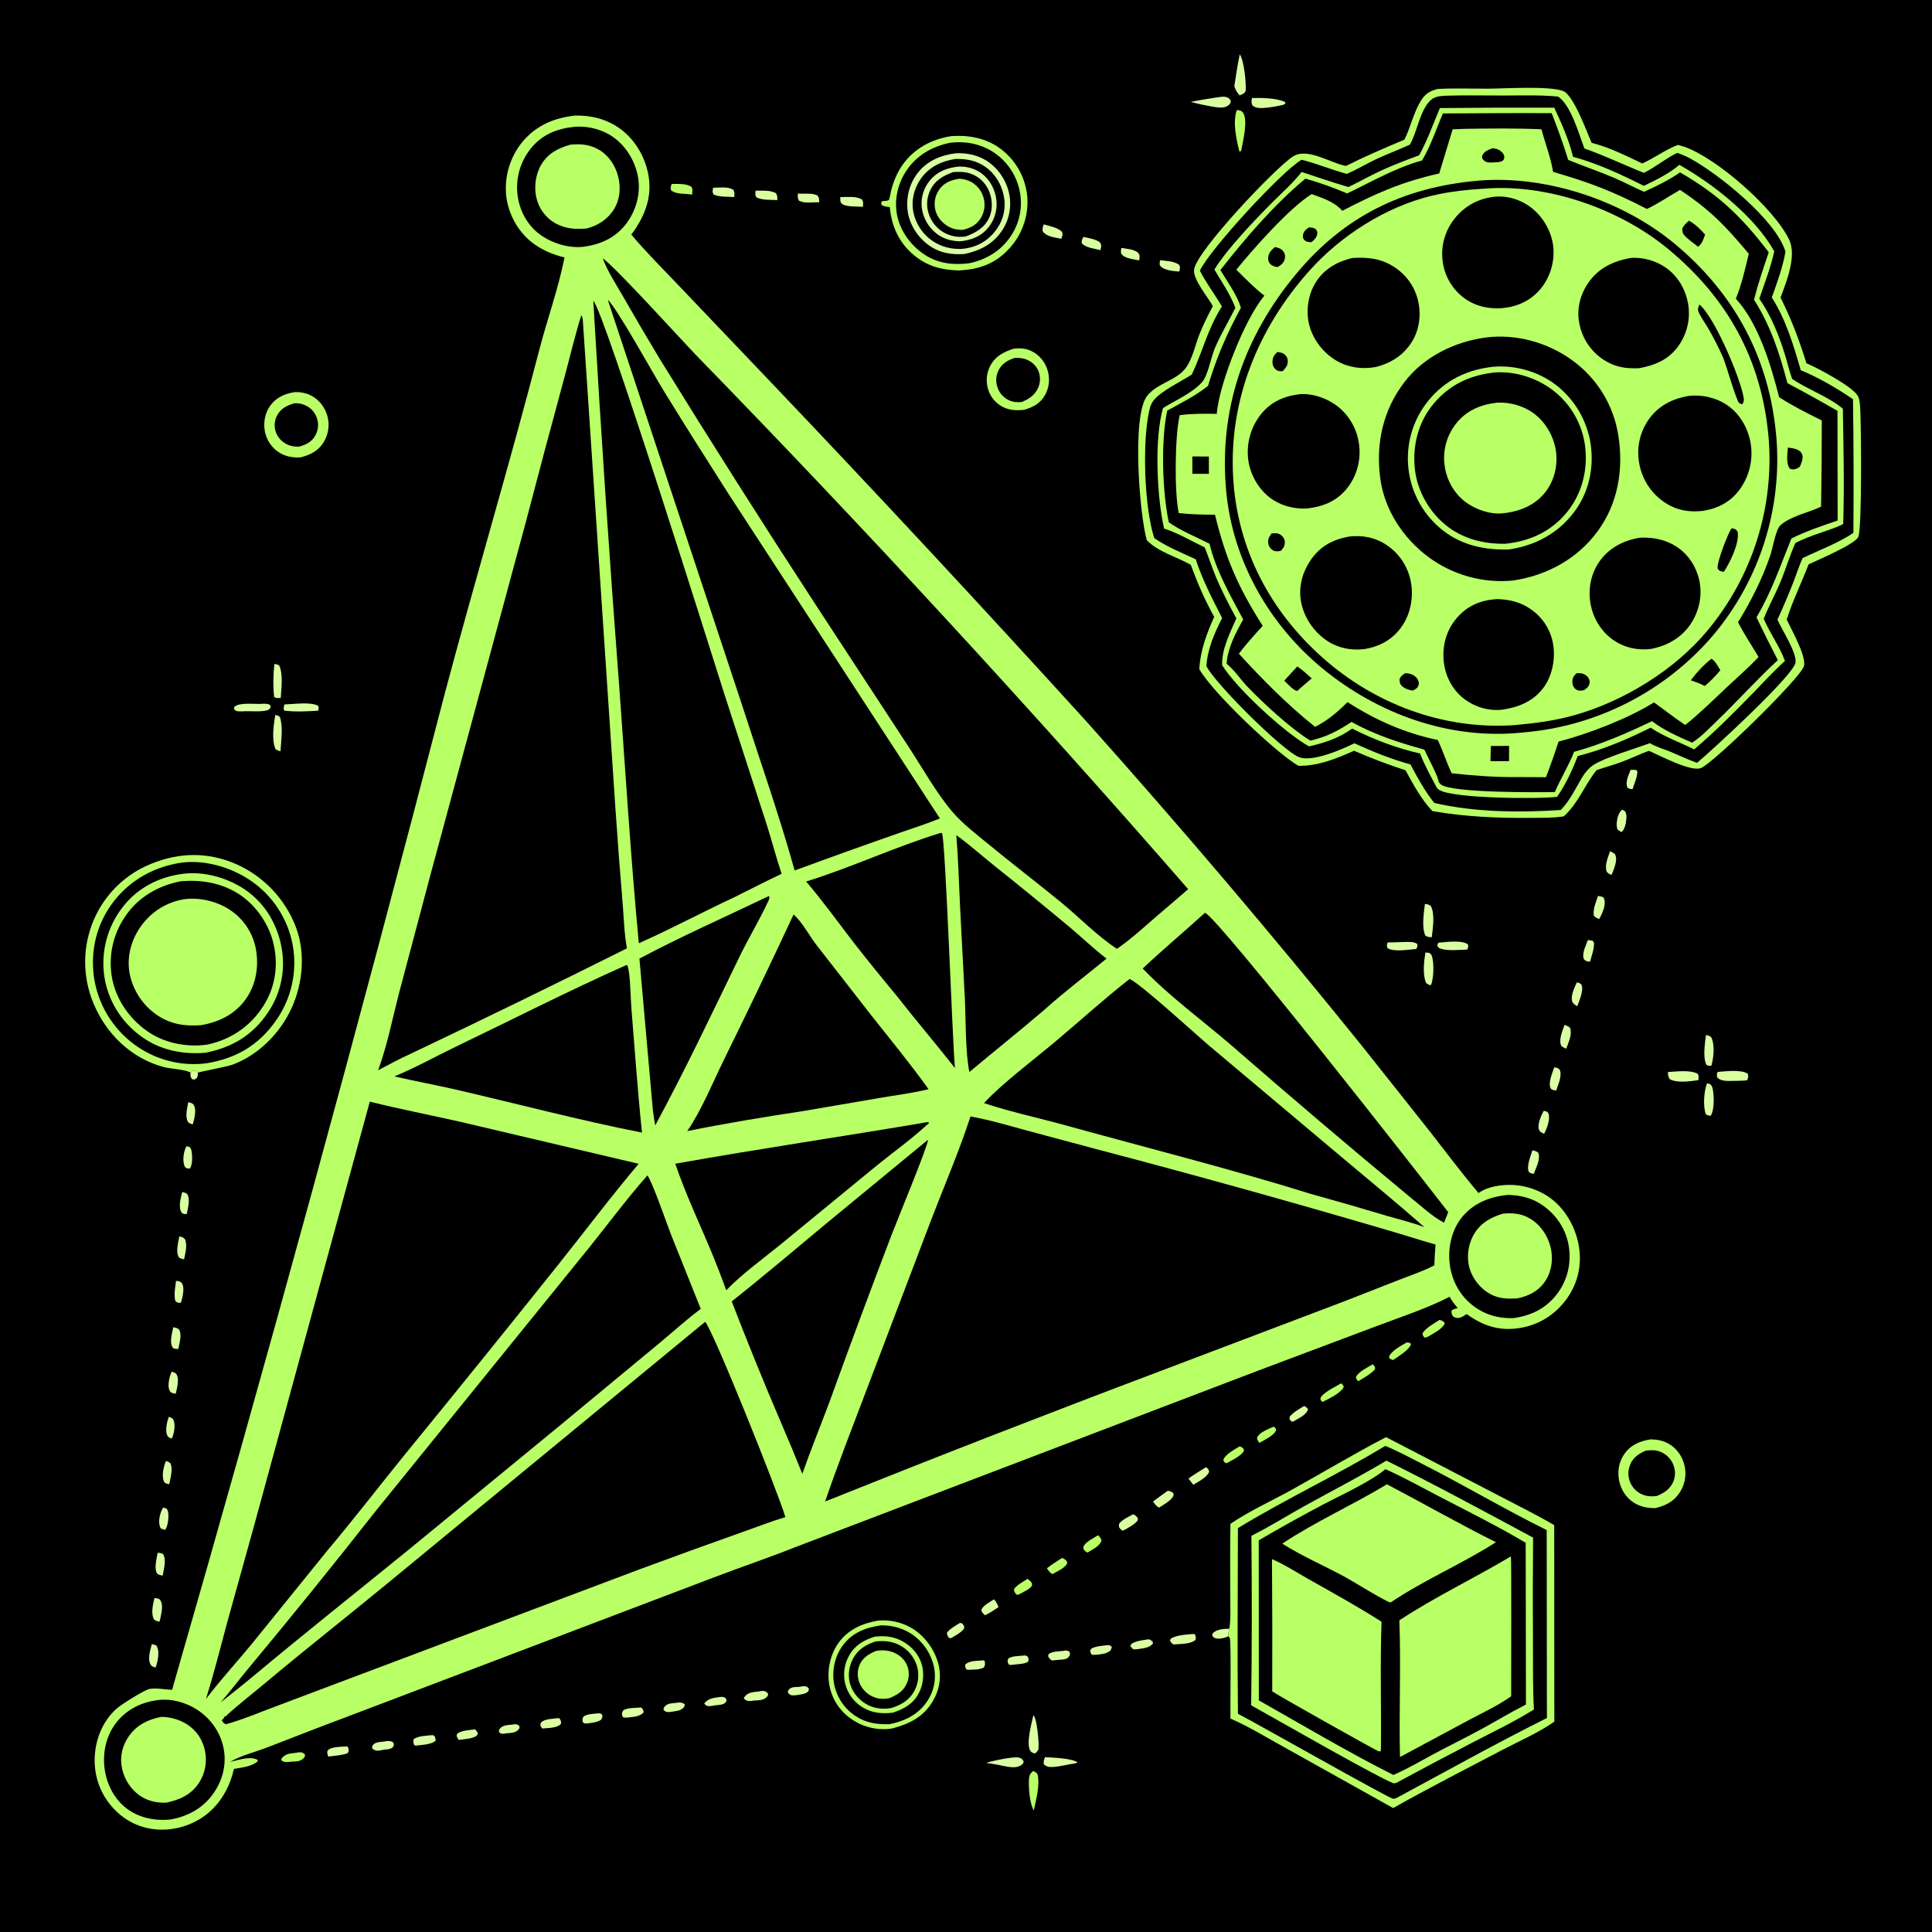 <?xml version="1.0" encoding="utf-8" ?>
<svg xmlns="http://www.w3.org/2000/svg" xmlns:xlink="http://www.w3.org/1999/xlink" width="1023" height="1023">
	<path d="M0 0L1024 0L1024 1024L0 1024L0 0Z"/>
	<path fill="#DAFFA3" d="M100.875 567.952C101.466 567.501 101.997 566.767 102.777 566.906C103.619 567.056 104.077 567.493 104.73 568.001C104.726 568.47 104.798 569.48 104.634 569.963C104.266 571.048 103.67 571.216 102.735 571.708L101.631 571.338C100.663 570.016 100.863 569.552 100.875 567.952Z"/>
	<path fill="#DAFFA3" d="M89.448 750.17C90.8 750.784 91.431 750.809 91.991 752.266C92.948 754.754 92.153 759.458 90.922 761.76C89.671 761.204 88.998 761.139 88.451 759.791C87.417 757.243 88.421 752.612 89.448 750.17Z"/>
	<path fill="#DAFFA3" d="M650.418 866.422C649.05 867.102 646.99 867.624 645.452 867.673C644.207 867.712 643.207 867.57 642.3 866.657C641.72 866.073 641.965 865.773 642.025 865.018C644.314 862.429 647.771 862.661 650.977 862.356C650.65 863.707 650.202 865.024 650.418 866.422Z"/>
	<path fill="#B9FF66" d="M726.905 722.405C726.967 722.459 727.038 722.504 727.092 722.566C728.01 723.624 728.191 723.706 728.064 725.046C725.704 727.709 722.212 729.473 719.223 731.373C718.335 730.416 718.111 730.336 717.967 729.061C719.694 726.042 724.005 724.138 726.905 722.405Z"/>
	<path fill="#DAFFA3" d="M690.558 744.472C691.546 744.972 691.995 745.279 692.607 746.209C691.704 749.31 687.36 751.121 684.735 752.721L683.744 752.65L682.741 751.291L682.943 750.065C684.957 747.662 687.928 746.134 690.558 744.472Z"/>
	<path fill="#B9FF66" d="M674.283 755.444L675.139 755.872C675.447 756.49 675.86 756.843 675.581 757.548C674.577 760.087 669.249 762.586 666.918 764.021C666.653 763.689 666.15 763.086 665.964 762.725C665.676 762.167 665.505 761.545 665.769 760.961C666.95 758.341 671.816 756.66 674.283 755.444Z"/>
	<path fill="#DAFFA3" d="M99.689 583.601C101.171 584.058 102.084 584.013 102.825 585.54C104.074 588.115 102.773 592.713 102.095 595.329C101.207 595.097 100.068 594.886 99.559 594.067C97.861 591.334 99.163 586.614 99.689 583.601Z"/>
	<path fill="#DAFFA3" d="M863.426 407.61C864.497 407.565 865.453 407.597 866.516 407.744L866.975 408.566C866.984 411.554 865.326 414.881 864.48 417.797C863.343 417.864 862.818 417.673 861.806 417.165C860.38 414.01 862.305 410.669 863.426 407.61Z"/>
	<path fill="#DAFFA3" d="M508.26 859.361C508.87 859.33 509.137 859.531 509.673 859.795C510.45 860.951 510.689 860.987 510.496 862.341C508.812 864.571 506.081 865.876 503.723 867.315C502.992 867.551 503.446 867.494 502.361 867.151C501.811 866.191 501.315 865.573 501.45 864.432C503.226 862.251 505.91 860.864 508.26 859.361Z"/>
	<path fill="#DAFFA3" d="M526.289 846.884C527.497 847.873 528.073 849.527 528.75 850.903C526.442 852.604 524.132 853.973 521.6 855.309C520.52 854.285 519.988 853.972 519.574 852.516C520.631 849.965 524.03 848.359 526.289 846.884Z"/>
	<path fill="#DAFFA3" d="M593.762 131.271C596.307 131.714 600.736 131.97 602.629 133.889C603.814 135.089 603.333 136.372 603.201 137.874C600.704 137.408 596.095 136.871 594.277 135.04C593.109 133.865 593.599 132.74 593.762 131.271Z"/>
	<path fill="#DAFFA3" d="M96.468 631.205C97.276 631.391 98.688 631.627 99.162 632.333C100.874 634.887 99.416 640.015 98.895 642.825C98.549 642.835 97.999 642.862 97.669 642.815C97.024 642.722 96.543 642.593 96.171 642.042C94.271 639.226 95.746 634.301 96.468 631.205Z"/>
	<path fill="#DAFFA3" d="M87.919 773.538C88.762 773.831 89.386 774.196 90.148 774.65C91.756 777.72 90.209 782.605 89.618 785.909C88.513 785.691 88.898 785.82 87.923 785.439C86.992 785.075 86.918 784.756 86.578 783.788C85.621 781.068 86.719 776.086 87.919 773.538Z"/>
	<path fill="#DAFFA3" d="M98.813 606.89L100.501 607.417C101.388 608.587 101.427 609.273 101.598 610.752C101.851 612.939 101.869 617.067 100.481 618.818C100.181 618.778 98.952 618.633 98.703 618.52C97.7 618.068 97.535 617.078 97.33 616.115C96.756 613.409 97.33 609.238 98.813 606.89Z"/>
	<path fill="#DAFFA3" d="M251.495 915.696C252.363 916.548 252.671 916.782 253.037 917.978C252.891 918.285 252.741 918.672 252.496 918.926C250.799 920.69 245.333 920.928 242.94 921.29C242.608 921.011 242.098 919.915 241.873 919.519C241.869 918.926 241.712 918.536 242.15 918.061C243.795 916.277 249.131 916.058 251.495 915.696Z"/>
	<path fill="#DAFFA3" d="M271.314 913.181C271.622 913.127 271.926 913.038 272.238 913.019C273.611 912.936 274.026 913.098 275.016 913.918C275.06 914.691 275.231 914.906 274.731 915.574C273.135 917.706 270.533 917.558 268.118 917.782C267.701 917.873 267.186 917.999 266.767 918.017C265.451 918.075 265.161 917.974 264.231 917.16C264.235 916.447 264.089 916.093 264.551 915.495C266.201 913.36 268.855 913.45 271.314 913.181Z"/>
	<path fill="#DAFFA3" d="M93.214 678.208C93.594 678.252 94.157 678.309 94.516 678.394C95.742 678.685 96.083 678.957 96.644 680.116C97.763 682.426 96.553 687.448 95.802 689.792C95.678 689.804 95.555 689.829 95.43 689.828C93.974 689.817 93.851 689.784 92.829 688.823C91.958 685.444 92.825 681.637 93.214 678.208Z"/>
	<path fill="#DAFFA3" d="M380.796 898.612C381.404 898.53 382.519 898.418 383.136 898.603C384.265 898.94 384.352 899.289 384.738 900.277C384.612 900.64 384.48 901.11 384.228 901.406C383.033 902.806 380.639 902.72 378.914 902.954C377.813 903.144 376.635 903.396 375.519 903.418C374.131 903.446 373.735 902.99 372.869 902.003C375.012 899.286 377.602 899.136 380.796 898.612Z"/>
	<path fill="#DAFFA3" d="M519.889 879.212C520.838 879.124 520.326 879.081 521.409 879.466C521.554 881.085 521.799 881.546 520.929 882.965C518.563 884.199 515.508 884.015 512.88 884.166L511.788 884.062C511.235 883.079 510.946 882.604 511.066 881.463C512.999 879.325 517.151 879.488 519.889 879.212Z"/>
	<path fill="#DAFFA3" d="M86.405 798.238C87.057 798.393 87.656 798.641 88.282 798.879C88.669 799.492 88.924 800.059 89.039 800.782C89.445 803.349 88.975 807.889 87.496 810.075C86.625 809.885 85.907 809.626 85.095 809.256C84.772 808.615 84.525 807.991 84.406 807.278C83.939 804.481 84.875 800.59 86.405 798.238Z"/>
	<path fill="#DAFFA3" d="M90.871 726.289C91.636 726.586 92.899 726.843 93.362 727.539C95.116 730.173 93.655 735.13 93.081 737.986C92.668 737.915 91.931 737.797 91.548 737.688C90.316 737.34 90.073 736.999 89.6 735.792C88.609 733.269 89.839 728.687 90.871 726.289Z"/>
	<path fill="#DAFFA3" d="M358.221 901.682C358.348 901.65 358.473 901.609 358.602 901.587C360.171 901.317 361.301 901.478 362.553 902.393C362.549 903.281 362.479 903.549 361.872 904.242C360.395 905.929 357.721 906.028 355.634 906.364C355.16 906.437 354.474 906.559 354.01 906.549C352.646 906.521 352.297 906.281 351.349 905.424C351.337 904.437 351.531 904.089 352.225 903.337C353.642 901.803 356.274 901.869 358.221 901.682Z"/>
	<path fill="#DAFFA3" d="M858.933 428.729L860.468 429.553C861.277 430.855 861.262 432.321 861.127 433.81C860.924 436.067 860.348 439.072 858.595 440.606C857.833 440.191 857.148 439.726 856.443 439.221C856.073 437.94 855.961 436.732 856.093 435.397C856.326 433.037 857.056 430.252 858.933 428.729Z"/>
	<path fill="#DAFFA3" d="M585.838 871.182C587.526 871.036 587.43 870.932 588.716 872.012C588.583 872.788 588.298 873.297 587.947 873.994C585.768 875.788 583.265 875.871 580.577 876.205C579.783 876.24 578.99 876.237 578.195 876.241C577.46 875.311 577.42 875.079 577.242 873.896L578.008 872.865C580.401 871.648 583.204 871.529 585.838 871.182Z"/>
	<path fill="#DAFFA3" d="M94.944 654.664C96.358 655.012 97.053 655.096 98.025 656.265C99.27 659.767 98.151 663.252 97.467 666.783C96.448 666.639 95.741 666.381 94.817 665.929C92.865 662.964 94.402 658.001 94.944 654.664Z"/>
	<path fill="#DAFFA3" d="M423.185 893.195C424.09 893.065 425.335 892.767 426.231 892.886C427.498 893.055 427.761 893.401 428.371 894.368L427.996 895.582C426.413 896.956 425.413 896.935 423.384 897.328C421.749 897.611 420.391 897.849 418.741 897.588C417.62 896.832 417.455 896.894 417.125 895.607C417.396 895.13 417.54 894.82 417.939 894.403C419.125 893.164 421.576 893.286 423.185 893.195Z"/>
	<path fill="#DAFFA3" d="M317.218 907.198C318.402 907.306 318.212 907.401 318.975 908.209C319.011 909.332 318.854 909.727 318.232 910.657C315.855 912.137 313.266 912.197 310.549 912.614C309.352 912.532 309.332 912.634 308.521 911.773C308.369 910.178 308.26 910.093 309.128 908.772C311.458 907.425 314.576 907.472 317.218 907.198Z"/>
	<path fill="#DAFFA3" d="M295.997 909.732C296.073 909.793 296.166 909.839 296.225 909.916C297.04 910.976 297.247 911.67 296.962 912.914C294.798 915.096 290.037 914.982 287.107 915.236C286.871 914.889 286.408 914.253 286.278 913.868C286.054 913.203 286.08 912.551 286.551 912.036C288.37 910.047 293.43 910.053 295.997 909.732Z"/>
	<path fill="#DAFFA3" d="M541.286 876.692C542.776 876.556 543.006 876.332 544.2 877.191C544.687 878.522 544.839 878.578 544.365 879.889C542.6 881.086 539.715 881.077 537.617 881.339C536.544 881.547 535.581 881.585 534.488 881.577C534.247 881.333 533.969 881.088 533.831 880.763C533.356 879.639 533.498 879.181 533.956 878.166C535.887 876.856 538.993 876.931 541.286 876.692Z"/>
	<path fill="#DAFFA3" d="M614.211 137.801C617.717 138.201 621.23 138.182 624.274 140.114C625.125 141.572 624.743 142.148 624.467 143.775C621.513 143.624 616.294 143.171 614.305 140.708C613.784 140.062 614.15 138.616 614.211 137.801Z"/>
	<path fill="#DAFFA3" d="M607.192 868.152C608.097 867.975 608.526 868.053 609.393 868.357L609.724 869.365L609.721 868.614C610.538 869.506 610.26 868.979 610.516 870.217C608.629 872.739 604.639 872.856 601.713 873.316C600.602 873.395 600.412 873.353 599.409 872.867L599.277 871.791L599.157 872.635C598.848 872.3 598.705 871.848 598.516 871.436L599.237 870.33C601.656 868.878 604.456 868.602 607.192 868.152Z"/>
	<path fill="#DAFFA3" d="M91.757 702.762C92.671 702.972 94.284 703.234 94.829 704.067C96.446 706.54 94.984 711.557 94.398 714.285C93.974 714.271 93.12 714.256 92.723 714.183C92.06 714.061 91.621 713.884 91.285 713.299C89.682 710.503 91.159 705.814 91.757 702.762Z"/>
	<path fill="#DAFFA3" d="M80.38 870.564C81.166 870.72 81.891 870.949 82.654 871.191C83.067 871.754 83.084 871.714 83.383 872.484C84.471 875.277 83.415 880.248 82.397 882.956C81.336 882.635 80.397 882.484 79.808 881.498C78.002 878.48 79.564 873.758 80.38 870.564Z"/>
	<path fill="#B9FF66" d="M656.293 765.894C656.451 765.927 656.617 765.932 656.766 765.993C657.94 766.472 658.251 766.742 658.772 767.817C658.006 770.569 652.204 773.214 649.734 774.677L649.268 774.757C648.278 774.269 648.264 774.168 647.74 773.183C648.488 770.14 653.724 767.582 656.293 765.894Z"/>
	<path fill="#DAFFA3" d="M183.942 924.738C184.136 925.051 184.338 925.336 184.435 925.704C184.776 926.998 184.722 927.328 184.007 928.337C180.887 929.545 177.18 929.611 173.853 930.13C173.708 929.732 173.477 929.136 173.4 928.735C173.263 928.021 173.132 927.36 173.639 926.795C175.461 924.765 181.262 924.946 183.942 924.738Z"/>
	<path fill="#DAFFA3" d="M817.384 588.221C817.733 588.271 818.255 588.33 818.575 588.453C819.176 588.685 819.697 588.999 819.928 589.615C821.019 592.528 819.038 597.712 817.622 600.306C817.368 600.2 817.106 600.112 816.861 599.988C815.649 599.375 815.131 599.071 814.769 597.728C814.075 595.153 816.119 590.427 817.384 588.221Z"/>
	<path fill="#B9FF66" d="M544.075 836.015C544.544 836.35 544.814 836.525 545.263 836.934C546.288 837.866 546.512 838.291 546.462 839.647C544.765 841.86 541.615 843.096 539.193 844.412L538.172 844.334C537.311 843.107 536.83 842.844 536.971 841.315C538.748 839.048 541.673 837.57 544.075 836.015Z"/>
	<path fill="#DAFFA3" d="M83.46 822.2C84.598 822.288 85.375 822.331 86.373 822.912C88.226 826.09 86.712 830.82 86.121 834.289C85.201 834.098 83.667 833.867 83.125 833.023C81.507 830.502 83.003 825.092 83.46 822.2Z"/>
	<path fill="#DAFFA3" d="M834.924 520.185C835.228 520.254 835.542 520.29 835.838 520.391C836.5 520.619 837.227 520.936 837.485 521.616C838.606 524.573 836.216 529.97 835.147 532.81C834.337 532.315 832.991 531.519 832.628 530.638C831.385 527.623 833.649 522.972 834.924 520.185Z"/>
	<path fill="#DAFFA3" d="M840.808 497.721L843.308 498.116L844.021 499.115C844.216 502.479 842.776 505.986 841.92 509.238C841.531 509.198 841.058 509.162 840.686 509.064C839.552 508.764 838.839 508.473 838.487 507.258C837.699 504.545 839.851 500.275 840.808 497.721Z"/>
	<path fill="#B9FF66" d="M744.791 710.875C745.539 710.791 746.077 710.989 746.797 711.173L747.099 711.985C745.421 715.335 740.735 717.983 737.748 720.115C736.657 719.918 736.429 719.738 735.572 719.095L735.582 718.076C737.443 714.792 741.631 712.745 744.791 710.875Z"/>
	<path fill="#DAFFA3" d="M573.697 125.443C576.651 126.163 580.296 126.559 582.655 128.553C583.388 130.243 583.066 130.684 582.662 132.435C579.438 131.603 575.216 131.314 572.816 128.832C572.573 127.232 572.981 126.855 573.697 125.443Z"/>
	<path fill="#DAFFA3" d="M638.565 776.884C638.633 776.916 638.711 776.933 638.769 776.979C639.729 777.745 639.927 778.053 640.258 779.183C639.258 782.28 634.468 784.534 631.852 786.198L629.305 782.903C632.254 780.726 635.465 778.843 638.565 776.884Z"/>
	<path fill="#DAFFA3" d="M852.525 450.739C853.398 451.181 854.911 451.748 855.314 452.651C856.642 455.629 854.484 460.407 853.353 463.245C852.046 462.809 851.534 462.559 850.699 461.452C849.633 457.784 851.373 454.213 852.525 450.739Z"/>
	<path fill="#B9FF66" d="M581.448 812.914C582.337 813.742 582.754 814.413 583.272 815.507C582.537 818.71 578.414 820.451 575.792 822.106C575.393 821.834 574.557 821.356 574.239 820.946C573.843 820.435 573.475 819.821 573.659 819.164C574.375 816.605 579.289 814.267 581.448 812.914Z"/>
	<path fill="#B9FF66" d="M562.462 824.865C563.359 825.393 564.335 825.845 564.888 826.765C565.257 827.377 564.939 827.821 564.773 828.46C562.925 830.717 559.782 832.059 557.269 833.492C555.881 832.89 555.232 831.591 554.323 830.403C556.902 828.407 559.745 826.671 562.462 824.865Z"/>
	<path fill="#B9FF66" d="M710.102 732.484C710.824 732.927 711.026 733.325 711.484 734.019L711.229 735.119C708.466 738.448 704.134 740.321 700.38 742.314C700.336 742.296 700.283 742.291 700.246 742.26C699.398 741.56 699.328 741.54 699.158 740.414C700.236 737.484 707.297 734.171 710.102 732.484Z"/>
	<path fill="#DAFFA3" d="M422.456 102.522L427.502 102.562C429.52 102.563 430.852 102.657 432.738 103.441C433.9 104.771 433.691 105.379 433.799 107.102C430.241 106.962 426.507 107.855 423.186 106.367C422.213 104.971 422.455 104.195 422.456 102.522Z"/>
	<path fill="#DAFFA3" d="M203.299 922.168C205.165 921.789 206.503 921.667 208.177 922.538C208.707 923.837 208.676 923.727 208.132 925.028C206.795 926.348 205.226 926.264 203.459 926.425C201.542 926.81 199.444 927.513 197.701 926.291C196.955 925.768 197.2 925.91 197.003 924.876C197.262 924.396 197.409 924.061 197.799 923.643C198.976 922.384 201.634 922.359 203.299 922.168Z"/>
	<path fill="#DAFFA3" d="M828.381 542.72C829.71 543.127 830.413 543.332 831.42 544.35C832.504 548.048 830.547 551.779 829.337 555.255C828.228 554.937 827.604 554.493 826.706 553.778C825.152 550.529 827.361 545.98 828.381 542.72Z"/>
	<path fill="#DAFFA3" d="M337.798 904.213C338.429 904.089 339.027 904.154 339.666 904.178C340.478 905.188 340.616 905.396 340.825 906.666C338.784 909.111 335.107 909.049 332.113 909.461C331.387 909.525 330.769 909.461 330.046 909.388C329.83 909.11 329.607 908.868 329.513 908.508C329.156 907.131 329.395 906.69 330.088 905.583C332.202 904.292 335.362 904.429 337.798 904.213Z"/>
	<path fill="#DAFFA3" d="M822.973 565.151C823.128 565.174 823.283 565.189 823.436 565.219C824.26 565.377 825.43 565.674 825.844 566.459C827.354 569.322 824.968 574.522 824.026 577.414C823.608 577.366 822.844 577.293 822.458 577.183C821.794 576.995 821.29 576.764 821.007 576.122C819.693 573.147 822.015 568.133 822.973 565.151Z"/>
	<path fill="#DAFFA3" d="M562.834 874.185C563.137 874.127 563.436 874.041 563.743 874.01C565.1 873.871 565.407 873.967 566.419 874.753C566.626 876.075 566.653 876.364 565.763 877.495C564.671 878.883 561.764 878.77 560.122 878.909Q558.602 879.059 557.086 879.241C555.893 878.666 555.602 878.034 554.947 876.938L555.257 875.844C557.251 874.37 560.417 874.455 562.834 874.185Z"/>
	<path fill="#DAFFA3" d="M618.359 789.364C619.512 789.461 620.174 789.915 621.169 790.456L621.448 791.543C620.898 794.201 615.945 796.796 613.794 798.252C612.457 797.873 611.408 796.162 610.493 795.083C613.049 793.102 615.738 791.26 618.359 789.364Z"/>
	<path fill="#DAFFA3" d="M400.069 100.976C403.64 101.018 407.539 100.574 410.79 102.239C411.757 103.712 411.577 104.292 411.573 106.017C407.85 105.618 404.047 106.186 400.594 104.544C399.666 103.21 399.969 102.565 400.069 100.976Z"/>
	<path fill="#DAFFA3" d="M599.804 801.917L600.403 801.923C601.15 802.415 601.654 802.763 602.189 803.502C602.712 804.225 602.512 804.303 602.388 805.12C600.606 807.394 597.686 808.735 595.23 810.197L594.294 810.446C593.946 810.189 593.455 809.852 593.184 809.526C592.238 808.388 592.364 808.035 592.647 806.714C594.395 804.531 597.39 803.274 599.804 801.917Z"/>
	<path fill="#DAFFA3" d="M229.086 918.736C229.302 918.773 229.984 919.215 230.187 919.33L230.753 921.526C228.593 923.864 223.369 923.869 220.232 924.297L219.401 924.125C218.82 922.934 218.836 922.301 218.967 920.993C221.038 919.093 226.343 919.066 229.086 918.736Z"/>
	<path fill="#DAFFA3" d="M811.397 609.125C812.731 609.362 813.404 609.491 814.503 610.356C815.846 613.769 813.365 618.299 812.133 621.563C811.085 621.471 810.497 621.173 809.588 620.656C808.066 617.725 810.48 612.196 811.397 609.125Z"/>
	<path fill="#DAFFA3" d="M81.78 846.166C82.794 846.277 84.193 846.358 84.832 847.238C86.864 850.036 85.116 855.527 84.53 858.633C84.377 858.613 84.223 858.601 84.071 858.574C83.196 858.424 81.961 858.156 81.493 857.348C79.797 854.419 81.052 849.288 81.78 846.166Z"/>
	<path fill="#DAFFA3" d="M377.589 99.393C381.139 99.463 385.178 98.613 388.339 100.478C389.112 101.977 388.874 102.699 388.751 104.354C385.199 104.023 381.314 104.467 378.001 103.082C376.977 101.716 377.397 101.047 377.589 99.393Z"/>
	<path fill="#DAFFA3" d="M846.145 474.418C846.826 474.543 847.705 474.623 848.336 474.891C848.997 475.172 849.251 475.413 849.462 476.09C850.478 479.339 848.315 483.742 846.848 486.584C845.315 486.013 844.821 486.021 843.88 484.632C843.506 481.083 845.035 477.734 846.145 474.418Z"/>
	<path fill="#DAFFA3" d="M552.645 118.806C555.874 119.761 559.712 120.366 562.266 122.65C562.931 124.249 562.473 124.802 561.988 126.425C558.598 125.708 554.529 125.51 552.221 122.674C551.789 121.224 552.22 120.189 552.645 118.806Z"/>
	<path fill="#B9FF66" d="M762.235 698.874C762.272 698.882 762.309 698.884 762.344 698.896C763.567 699.307 764.306 699.481 765.035 700.604C764.035 703.697 758.509 706.271 755.77 707.981C755.28 708.123 754.748 708.181 754.245 708.267C753.418 707.208 753.261 707.181 753.281 705.86C755.277 702.909 759.297 700.834 762.235 698.874Z"/>
	<path fill="#B9FF66" d="M156.339 928.163C157.159 928.031 158.17 927.783 158.993 927.836C160.309 927.922 160.629 928.187 161.498 929.047C161.437 929.906 161.567 930.058 160.959 930.763C159.118 932.897 156.819 932.645 154.225 932.797C152.187 933.031 150.645 933.405 148.942 932.062L149.044 931.205C151.128 928.54 153.247 928.547 156.339 928.163Z"/>
	<path fill="#DAFFA3" d="M401.765 895.664C402.498 895.536 403.506 895.268 404.237 895.353C405.584 895.508 405.895 895.929 406.712 896.875C406.648 897.766 406.796 897.587 406.269 898.254C404.511 900.481 401.703 900.252 399.118 900.449C398.43 900.55 397.688 900.693 396.988 900.704C395.423 900.73 395.007 900.346 393.852 899.336C394.092 898.603 393.943 898.855 394.539 898.143C396.378 895.946 399.136 895.979 401.765 895.664Z"/>
	<path fill="#DAFFA3" d="M444.932 104.363C448.815 104.391 452.779 103.732 456.334 105.54C457.313 107.046 457.017 107.771 456.923 109.53C454.067 109.248 448.22 109.66 445.973 108.021C444.677 107.076 445.006 105.812 444.932 104.363Z"/>
	<path fill="#B9FF66" d="M355.653 97.385C359.079 97.474 363.151 97.014 366.13 98.907C366.968 100.5 366.634 101.31 366.445 103.07C362.872 102.36 358.311 103.098 355.335 100.792C354.887 99.279 355.19 98.858 355.653 97.385Z"/>
	<path fill="#DAFFA3" d="M631.299 865.232C631.736 865.154 632.228 865.258 632.67 865.3C633.156 866.63 633.328 866.915 633.059 868.282C630.635 870.637 624.735 870.447 621.414 870.745C620.244 870.037 620.114 869.737 619.44 868.524L620.192 867.479C623.76 865.709 627.397 865.597 631.299 865.232Z"/>
	<path fill="#DAFFA3" d="M761.607 499.184C762.062 499.125 762.518 499.074 762.976 499.037C766.453 498.762 774.584 497.742 777.294 500.132C777.591 501.375 777.415 501.568 776.945 502.78C772.971 502.935 766.186 503.669 762.536 502.201C761.505 501.786 761.483 501.481 761.063 500.522L761.607 499.184Z"/>
	<path fill="#DAFFA3" d="M734.715 499.048Q738.863 498.905 743.012 498.822C745.148 498.791 748.927 498.41 750.51 499.946C750.569 501.207 750.494 501.381 749.887 502.496C745.716 502.781 738.525 504.176 734.806 502.142C734.096 500.77 734.372 500.507 734.715 499.048Z"/>
	<path fill="#DAFFA3" d="M553.333 930.443C557.163 930.605 567.708 931.027 570.607 933.207L569.347 933.714C565.325 934.189 561.296 935.48 557.251 935.635C555.331 935.708 554.137 935.486 552.704 934.183C552.445 932.557 552.787 931.968 553.333 930.443Z"/>
	<path fill="#DAFFA3" d="M903.278 548.108C904.615 548.271 905.165 548.368 906.155 549.305C908.068 553.354 907.424 560.109 906.165 564.32C904.798 564.377 904.611 564.478 903.49 563.734C901.581 559.51 902.788 552.657 903.278 548.108Z"/>
	<path fill="#DAFFA3" d="M145.763 378.602C146.973 378.827 147.269 378.851 148.196 379.636C149.998 385.025 148.829 392.144 148.516 397.767C147.409 397.482 146.649 397.337 145.804 396.537C143.76 391.592 144.9 383.772 145.763 378.602Z"/>
	<path fill="#DAFFA3" d="M150.55 373.014C155.299 372.876 164.151 371.543 168.364 373.642C168.935 374.873 168.799 374.974 168.474 376.315C162.715 376.681 156.24 377.011 150.518 376.27C149.928 375.148 150.35 374.236 150.55 373.014Z"/>
	<path fill="#DAFFA3" d="M145.276 351.617C146.41 351.739 147.085 351.734 147.952 352.521C149.969 357.444 148.983 364.319 148.646 369.54C147.196 369.58 146.346 369.881 145.156 369.005C144.539 363.472 144.678 357.152 145.276 351.617Z"/>
	<path fill="#DAFFA3" d="M535.527 930.691C536.874 930.576 538.64 930.342 539.952 930.775C541.135 931.165 541.541 931.74 542.07 932.797C541.728 933.801 541.606 934.054 540.681 934.68C537.839 936.602 533.851 935.486 530.726 934.968C527.93 934.249 524.965 933.901 522.112 933.433C526.54 932.198 530.966 931.26 535.527 930.691Z"/>
	<path fill="#DAFFA3" d="M903.873 573.64L905.296 573.935C906.331 574.649 906.671 575.502 906.906 576.699C907.624 580.352 907.847 587.713 905.81 590.806C904.783 590.681 904.124 590.63 903.274 590.013C901.641 585.962 902.238 577.654 903.873 573.64Z"/>
	<path fill="#DAFFA3" d="M754.755 504.334L756.807 504.566C757.479 505.103 757.8 505.207 758.115 506.045C759.414 509.501 759.246 518.363 757.627 521.69C756.466 521.44 755.964 521.228 755.094 520.415C753.188 515.919 753.997 509.057 754.755 504.334Z"/>
	<path fill="#DAFFA3" d="M137.366 372.732C138.983 372.664 140.902 372.418 142.432 373.004C143.241 373.314 142.997 373.311 143.326 374.243C143.13 374.739 142.919 375.308 142.468 375.639C140.426 377.136 132.875 376.539 130.084 376.585C128.823 376.636 127.485 376.746 126.227 376.654C125.07 376.569 124.597 376.317 123.905 375.383L124.087 374.321C126.478 371.924 134.094 372.787 137.366 372.732Z"/>
	<path fill="#DAFFA3" d="M547.142 908.289C547.22 908.356 547.307 908.415 547.377 908.49C549.114 910.359 550.108 922.32 549.944 925.242C549.847 926.979 549.242 927.384 548.068 928.502C546.744 928.052 546.088 928.04 545.383 926.741C543.35 922.997 546.249 912.375 547.142 908.289Z"/>
	<path fill="#B9FF66" d="M546.995 937.734C548.312 938.297 548.559 938.437 549.43 939.564C550.713 945.584 548.597 952.754 547.397 958.663C545.165 954.723 544.616 946.92 544.817 942.341C544.912 940.168 545.417 939.203 546.995 937.734Z"/>
	<path fill="#DAFFA3" d="M662.938 51.892C668.155 51.779 675.593 51.866 680.411 53.973L680.657 54.847L679.396 55.549C676.051 56.239 672.231 57.033 668.83 57.182C666.733 57.274 664.69 57.229 663.091 55.725C662.469 54.294 662.68 53.361 662.938 51.892Z"/>
	<path fill="#DAFFA3" d="M754.481 478.64C756.007 478.839 756.417 478.822 757.672 479.789C759.892 484.281 758.661 491.378 758.142 496.262C756.59 496.146 755.939 496.279 754.678 495.323C752.678 490.493 753.964 483.747 754.481 478.64Z"/>
	<path fill="#DAFFA3" d="M883.157 567.631C887.786 567.439 894.906 566.351 898.996 568.602C899.645 569.937 899.429 570.498 899.272 571.948C894.745 572.563 888.35 573.585 884.188 571.465C883.192 570.047 883.294 569.33 883.157 567.631Z"/>
	<path fill="#DAFFA3" d="M909.516 567.579C913.547 567.288 922.027 566.196 925.418 568.52C925.987 570.039 925.597 570.527 925.137 572.047C922.37 572.289 919.506 572.322 916.725 572.354C914.215 572.382 911.244 572.46 909.337 570.613C908.914 569.166 909.024 569.025 909.516 567.579Z"/>
	<path fill="#DAFFA3" d="M643.648 51.675C645.229 51.475 647.471 51 649.035 51.339C650.34 51.622 650.911 52.133 651.665 53.182C651.645 54.447 651.635 54.699 650.612 55.606C648.152 57.788 644.276 56.783 641.382 56.364C637.698 55.718 634.111 54.94 630.494 53.986C634.856 53.044 639.241 52.358 643.648 51.675Z"/>
	<path fill="#DAFFA3" d="M656.459 28.765C658.801 32.26 659.879 43.768 659.587 48.261C658.737 49.692 657.924 49.807 656.437 50.493C654.845 48.933 654.293 47.672 653.583 45.582C654.466 39.966 655.265 34.325 656.459 28.765Z"/>
	<path fill="#B9FF66" d="M654.897 58.244C656.027 58.359 657.423 58.551 658.12 59.556C661.008 63.721 658.058 75.234 657.16 79.943C656.9 80.118 656.556 80.111 656.25 80.175C654.632 73.741 652.618 64.662 654.897 58.244Z"/>
	<path fill="#B9FF66" d="M536.755 184.625C540.046 184.252 542.957 184.41 545.996 185.823C550.044 187.705 553.047 191.198 554.495 195.405C556.004 199.789 555.748 204.787 553.514 208.886C550.936 213.616 547.084 215.619 542.139 217.036C538.514 217.385 535.082 217.313 531.704 215.804Q530.97 215.477 530.274 215.075Q529.578 214.673 528.927 214.201Q528.277 213.729 527.678 213.192Q527.08 212.656 526.541 212.059Q526.002 211.463 525.528 210.815Q525.053 210.166 524.649 209.471Q524.245 208.777 523.914 208.044Q523.584 207.311 523.332 206.548Q523.068 205.768 522.884 204.965Q522.7 204.162 522.598 203.345Q522.495 202.528 522.475 201.705Q522.456 200.881 522.518 200.06Q522.581 199.239 522.726 198.428Q522.872 197.618 523.097 196.826Q523.323 196.034 523.627 195.268Q523.932 194.503 524.311 193.772C527.009 188.569 531.435 186.345 536.755 184.625Z"/>
	<path d="M537.276 189.534C539.429 189.413 541.502 189.563 543.52 190.372C546.383 191.52 548.759 193.643 549.888 196.55Q550.094 197.076 550.246 197.62Q550.399 198.164 550.497 198.72Q550.596 199.276 550.639 199.84Q550.682 200.403 550.669 200.968Q550.657 201.532 550.588 202.093Q550.52 202.654 550.397 203.205Q550.274 203.757 550.097 204.293Q549.92 204.83 549.691 205.346C547.954 209.284 544.823 211.281 540.989 212.89C538.705 213.049 536.618 213.003 534.488 212.048Q533.949 211.808 533.436 211.515Q532.924 211.222 532.443 210.878Q531.963 210.535 531.519 210.146Q531.076 209.756 530.674 209.324Q530.271 208.892 529.915 208.421Q529.558 207.951 529.25 207.447Q528.943 206.943 528.687 206.411Q528.432 205.878 528.231 205.323Q528.03 204.779 527.884 204.218Q527.739 203.657 527.649 203.084Q527.559 202.511 527.527 201.932Q527.495 201.353 527.52 200.774Q527.545 200.195 527.628 199.621Q527.71 199.047 527.849 198.484Q527.988 197.921 528.182 197.375Q528.376 196.828 528.623 196.304C530.422 192.509 533.446 190.799 537.276 189.534Z"/>
	<path fill="#B9FF66" d="M156.001 207.637C159.047 207.499 162.007 208.053 164.734 209.454C168.953 211.62 172.004 215.574 173.301 220.111Q173.545 220.954 173.703 221.818Q173.861 222.682 173.931 223.557Q174.001 224.432 173.984 225.31Q173.966 226.188 173.86 227.059Q173.754 227.931 173.561 228.788Q173.368 229.644 173.091 230.477Q172.813 231.31 172.453 232.111Q172.093 232.911 171.654 233.672C168.742 238.722 164.432 240.848 159.016 242.217C154.786 242.374 151.024 241.748 147.438 239.369Q146.744 238.9 146.099 238.365Q145.454 237.829 144.865 237.233Q144.276 236.637 143.749 235.985Q143.221 235.334 142.761 234.634Q142.3 233.934 141.911 233.192Q141.522 232.449 141.207 231.673Q140.893 230.896 140.657 230.092Q140.421 229.287 140.265 228.464C139.347 223.809 140.292 218.692 143.08 214.821C146.26 210.407 150.777 208.459 156.001 207.637Z"/>
	<path d="M155.947 213.523Q156.732 213.477 157.516 213.534Q158.301 213.59 159.071 213.749Q159.841 213.907 160.584 214.165Q161.327 214.423 162.03 214.775Q162.547 215.028 163.037 215.332Q163.526 215.636 163.982 215.988Q164.437 216.34 164.855 216.737Q165.273 217.133 165.648 217.57Q166.024 218.007 166.353 218.48Q166.682 218.952 166.961 219.456Q167.241 219.96 167.468 220.489Q167.695 221.018 167.867 221.568Q168.041 222.106 168.161 222.66Q168.281 223.213 168.345 223.775Q168.408 224.338 168.416 224.904Q168.423 225.47 168.373 226.034Q168.324 226.598 168.218 227.154Q168.113 227.71 167.952 228.253Q167.791 228.795 167.577 229.319Q167.363 229.843 167.097 230.343C165.125 234.016 162.149 235.464 158.267 236.507C155.989 236.575 153.814 236.227 151.762 235.187C148.979 233.776 146.901 231.435 145.957 228.447Q145.79 227.922 145.676 227.382Q145.562 226.843 145.502 226.295Q145.443 225.747 145.439 225.196Q145.435 224.644 145.486 224.095Q145.537 223.547 145.643 223.006Q145.749 222.465 145.908 221.937Q146.068 221.409 146.28 220.9Q146.491 220.391 146.753 219.906C148.862 216.048 151.941 214.732 155.947 213.523Z"/>
	<path fill="#B9FF66" d="M873.983 762.13C877.633 762.237 880.671 762.76 883.864 764.636C887.995 767.064 890.788 771.214 891.911 775.832Q892.02 776.281 892.107 776.735Q892.194 777.189 892.258 777.646Q892.321 778.104 892.362 778.564Q892.403 779.025 892.42 779.486Q892.438 779.948 892.432 780.41Q892.426 780.872 892.397 781.333Q892.368 781.795 892.316 782.254Q892.264 782.713 892.188 783.169Q892.113 783.625 892.015 784.076Q891.917 784.528 891.797 784.974Q891.676 785.42 891.533 785.859Q891.39 786.299 891.225 786.73Q891.061 787.162 890.874 787.585Q890.688 788.008 890.481 788.421Q890.273 788.834 890.046 789.236Q889.818 789.638 889.57 790.028C886.403 795.06 882.054 797.231 876.48 798.546C872.474 798.598 868.52 797.845 865.1 795.661C861.009 793.049 858.288 788.726 857.325 784.002C856.349 779.215 857.199 774.127 859.973 770.069C863.37 765.099 868.266 763.072 873.983 762.13Z"/>
	<path d="M871.535 768.088C874.006 767.869 876.254 767.673 878.643 768.52Q879.248 768.729 879.827 769Q880.407 769.271 880.955 769.601Q881.503 769.931 882.014 770.316Q882.525 770.701 882.993 771.137Q883.461 771.573 883.881 772.056Q884.302 772.538 884.669 773.062Q885.037 773.585 885.348 774.144Q885.66 774.703 885.911 775.291C887.214 778.307 887.288 781.753 885.927 784.763C884.172 788.645 881.002 790.603 877.201 792.156C874.882 792.413 872.797 792.429 870.554 791.688C867.358 790.631 864.805 788.406 863.38 785.35Q863.115 784.779 862.911 784.183Q862.706 783.587 862.564 782.974Q862.422 782.36 862.343 781.735Q862.265 781.111 862.251 780.481Q862.237 779.851 862.288 779.224Q862.339 778.596 862.454 777.977Q862.569 777.358 862.747 776.754Q862.926 776.15 863.165 775.567C864.829 771.551 867.725 769.764 871.535 768.088Z"/>
	<path fill="#B9FF66" d="M464.847 858.13C470.556 857.57 476.777 858.794 481.802 861.539C489.051 865.497 494.658 872.846 496.804 880.8C498.646 887.626 497.531 894.639 493.97 900.712C488.991 909.203 481.439 912.84 472.324 915.253Q471.64 915.356 470.952 915.428Q470.264 915.5 469.573 915.539Q468.883 915.579 468.191 915.587Q467.499 915.594 466.808 915.57Q466.117 915.545 465.427 915.489Q464.738 915.432 464.052 915.344Q463.366 915.255 462.684 915.135Q462.003 915.015 461.328 914.863Q460.653 914.711 459.986 914.529Q459.319 914.346 458.661 914.132Q458.003 913.919 457.356 913.675Q456.708 913.431 456.073 913.157Q455.438 912.884 454.816 912.581Q454.194 912.278 453.587 911.947Q452.979 911.615 452.388 911.256Q451.797 910.897 451.223 910.511Q450.635 910.126 450.067 909.711Q449.5 909.297 448.954 908.854Q448.408 908.411 447.885 907.941Q447.362 907.471 446.864 906.975Q446.365 906.479 445.893 905.959Q445.42 905.438 444.975 904.895Q444.529 904.351 444.112 903.785Q443.695 903.219 443.307 902.633Q442.918 902.047 442.56 901.442Q442.203 900.837 441.876 900.215Q441.549 899.592 441.254 898.954Q440.96 898.316 440.698 897.664Q440.436 897.011 440.207 896.346Q439.978 895.682 439.784 895.006Q439.589 894.331 439.429 893.646Q439.269 892.962 439.144 892.27C437.765 884.557 439.511 876.087 444.123 869.73C449.153 862.796 456.663 859.554 464.847 858.13Z"/>
	<path d="M466.237 860.654C471.89 860.447 477.8 862.021 482.533 865.1Q483.11 865.482 483.667 865.892Q484.224 866.302 484.761 866.739Q485.297 867.176 485.812 867.638Q486.326 868.101 486.818 868.588Q487.309 869.075 487.776 869.586Q488.243 870.096 488.684 870.629Q489.125 871.162 489.54 871.715Q489.955 872.269 490.342 872.842Q490.73 873.416 491.088 874.007Q491.447 874.599 491.777 875.207Q492.106 875.816 492.405 876.439Q492.705 877.063 492.973 877.701Q493.241 878.338 493.478 878.988Q493.715 879.638 493.92 880.299Q494.125 880.96 494.297 881.63Q494.47 882.3 494.609 882.978C495.872 889.36 494.449 895.757 490.771 901.104C486.033 907.991 478.826 911.434 470.875 912.981C464.211 913.096 458.534 912.379 452.845 908.532Q452.288 908.159 451.751 907.758Q451.214 907.358 450.697 906.93Q450.181 906.502 449.688 906.049Q449.194 905.595 448.724 905.117Q448.254 904.639 447.809 904.138Q447.365 903.636 446.946 903.113Q446.527 902.589 446.136 902.045Q445.744 901.501 445.381 900.938Q445.018 900.374 444.684 899.793Q444.35 899.212 444.046 898.615Q443.743 898.017 443.47 897.405Q443.197 896.793 442.955 896.167Q442.714 895.542 442.505 894.905Q442.296 894.268 442.119 893.622Q441.943 892.975 441.8 892.32Q441.657 891.665 441.547 891.004C440.483 884.182 442.117 876.923 446.208 871.336C451.189 864.534 458.212 861.86 466.237 860.654Z"/>
	<path fill="#B9FF66" d="M463.37 866.578C468.051 866.134 472.207 866.38 476.538 868.387C481.524 870.697 485.768 874.864 487.668 880.074C489.576 885.305 489.118 891.551 486.554 896.483C483.578 902.207 478.668 904.88 472.818 906.869C467.675 907.419 462.987 907.258 458.254 904.876Q457.778 904.639 457.316 904.378Q456.853 904.116 456.404 903.831Q455.956 903.546 455.523 903.238Q455.09 902.93 454.673 902.6Q454.257 902.27 453.858 901.919Q453.459 901.568 453.079 901.196Q452.7 900.824 452.339 900.434Q451.979 900.043 451.64 899.634Q451.301 899.225 450.983 898.799Q450.666 898.373 450.371 897.93Q450.076 897.488 449.804 897.032Q449.533 896.575 449.285 896.104Q449.038 895.634 448.815 895.152Q448.592 894.669 448.395 894.176Q448.198 893.682 448.026 893.179Q447.855 892.676 447.71 892.165Q447.576 891.682 447.467 891.193Q447.357 890.704 447.271 890.211Q447.185 889.717 447.124 889.22Q447.062 888.722 447.025 888.223Q446.988 887.723 446.975 887.222Q446.962 886.721 446.974 886.22Q446.985 885.719 447.022 885.219Q447.058 884.72 447.118 884.222Q447.179 883.725 447.263 883.231Q447.348 882.737 447.457 882.248Q447.565 881.759 447.698 881.276Q447.83 880.792 447.986 880.316Q448.142 879.84 448.321 879.372Q448.5 878.904 448.702 878.445Q448.903 877.986 449.127 877.538Q449.351 877.09 449.596 876.653C452.692 871.126 457.5 868.337 463.37 866.578Z"/>
	<path d="M463.771 869.12C468.242 868.727 472.194 868.999 476.264 871.082Q477.067 871.491 477.826 871.976Q478.584 872.461 479.292 873.018Q480 873.575 480.651 874.198Q481.301 874.822 481.888 875.505Q482.474 876.189 482.991 876.926Q483.508 877.664 483.951 878.448Q484.394 879.233 484.758 880.057Q485.122 880.881 485.404 881.736Q485.673 882.573 485.856 883.433Q486.039 884.293 486.135 885.167Q486.231 886.041 486.238 886.92Q486.246 887.799 486.165 888.674Q486.085 889.55 485.917 890.413Q485.748 891.276 485.494 892.117Q485.24 892.959 484.903 893.771Q484.566 894.583 484.149 895.357C481.48 900.284 477.08 902.844 471.895 904.418C467.751 905.11 463.83 904.807 459.984 903.008C455.589 900.95 451.96 896.988 450.366 892.398C448.798 887.881 449.331 882.903 451.477 878.663C454.141 873.399 458.372 870.858 463.771 869.12Z"/>
	<path fill="#B9FF66" d="M464.026 874.119C467.029 873.669 469.784 873.749 472.669 874.802C475.923 875.989 478.718 878.318 480.162 881.501Q480.415 882.068 480.608 882.657Q480.801 883.247 480.934 883.853Q481.066 884.459 481.135 885.076Q481.205 885.692 481.211 886.313Q481.217 886.933 481.16 887.551Q481.102 888.169 480.982 888.777Q480.862 889.386 480.68 889.979Q480.498 890.573 480.257 891.144C478.384 895.519 475.041 897.547 470.832 899.22C468.349 899.713 465.711 899.674 463.308 898.84C459.846 897.637 457.035 895.192 455.451 891.875C453.982 888.799 453.723 885.261 454.96 882.059C456.627 877.747 459.977 875.775 464.026 874.119Z"/>
	<path fill="#B9FF66" d="M503.318 72.141C503.383 72.131 503.448 72.117 503.513 72.112C513.83 71.3 523.882 73.468 531.825 80.408Q532.49 80.985 533.126 81.595Q533.761 82.205 534.366 82.845Q534.97 83.485 535.543 84.155Q536.115 84.824 536.654 85.521Q537.192 86.218 537.695 86.941Q538.199 87.663 538.666 88.41Q539.133 89.157 539.562 89.926Q539.992 90.695 540.383 91.484Q540.773 92.273 541.125 93.081Q541.476 93.888 541.787 94.712Q542.098 95.536 542.368 96.374Q542.638 97.213 542.866 98.064Q543.094 98.914 543.28 99.775Q543.466 100.636 543.609 101.505Q543.752 102.374 543.852 103.249Q543.952 104.124 544.008 105.003Q544.056 105.91 544.058 106.817Q544.06 107.725 544.017 108.632Q543.974 109.539 543.886 110.442Q543.798 111.346 543.665 112.244Q543.532 113.142 543.355 114.032Q543.177 114.923 542.956 115.803Q542.734 116.683 542.469 117.551Q542.203 118.42 541.895 119.274Q541.587 120.127 541.236 120.965Q540.886 121.802 540.494 122.621Q540.102 123.44 539.67 124.239Q539.238 125.037 538.767 125.813Q538.295 126.589 537.786 127.34Q537.277 128.092 536.73 128.817Q536.184 129.542 535.602 130.239Q535.021 130.936 534.405 131.603C527.041 139.713 518.277 142.737 507.537 143.189C498.437 142.936 490.827 140.946 483.746 134.963C475.965 128.389 472.044 119.711 471.16 109.672C469.587 109.455 468.075 109.402 466.744 108.455L466.609 107.15L467.289 106.447C468.031 106.414 468.9 106.446 469.621 106.287C469.743 106.26 470.582 105.999 470.643 105.886C471.246 104.758 471.479 102.34 471.821 101.025C473.115 96.048 474.989 91.395 477.98 87.183C484.008 78.692 493.171 73.793 503.318 72.141Z"/>
	<path d="M502.953 75.615C510.808 74.602 518.603 76.001 525.365 80.173Q526.05 80.599 526.713 81.059Q527.376 81.519 528.015 82.012Q528.654 82.504 529.268 83.028Q529.881 83.552 530.468 84.106Q531.054 84.66 531.612 85.243Q532.171 85.826 532.699 86.436Q533.227 87.045 533.724 87.681Q534.222 88.316 534.686 88.976Q535.151 89.635 535.582 90.318Q536.013 91 536.41 91.702Q536.806 92.405 537.167 93.127Q537.528 93.848 537.852 94.587Q538.177 95.326 538.463 96.08Q538.75 96.834 538.999 97.602Q539.248 98.369 539.458 99.148Q539.668 99.927 539.839 100.716Q540.007 101.482 540.137 102.255Q540.267 103.028 540.359 103.806Q540.45 104.585 540.503 105.367Q540.555 106.149 540.569 106.933Q540.583 107.717 540.557 108.501Q540.532 109.284 540.467 110.065Q540.403 110.847 540.3 111.624Q540.197 112.401 540.055 113.172Q539.914 113.943 539.734 114.706Q539.554 115.469 539.336 116.222Q539.119 116.975 538.864 117.717Q538.609 118.458 538.318 119.186Q538.027 119.914 537.7 120.626Q537.372 121.339 537.01 122.034Q536.648 122.729 536.252 123.406Q535.855 124.082 535.426 124.738C530.258 132.668 522.25 137.548 513.077 139.419C504.76 140.419 496.872 139.567 489.707 134.925C482.556 130.292 476.857 122.666 475.081 114.288C473.34 106.074 475.268 97.468 479.86 90.501C485.297 82.249 493.443 77.647 502.953 75.615Z"/>
	<path fill="#DAFFA3" d="M506.063 81.168C511.573 80.86 517.48 82.053 522.186 84.971C528.113 88.645 532.56 94.955 534.152 101.733Q534.307 102.366 534.429 103.006Q534.552 103.646 534.642 104.292Q534.732 104.938 534.789 105.587Q534.846 106.236 534.871 106.887Q534.895 107.539 534.886 108.191Q534.878 108.842 534.836 109.493Q534.794 110.143 534.72 110.791Q534.645 111.438 534.538 112.081Q534.431 112.724 534.291 113.361Q534.152 113.997 533.98 114.626Q533.808 115.255 533.605 115.874Q533.402 116.494 533.168 117.102Q532.933 117.71 532.668 118.306Q532.403 118.901 532.109 119.482Q531.814 120.064 531.491 120.63Q531.167 121.195 530.815 121.744C526.034 129.117 519.213 132.649 510.849 134.469C503.961 135.007 497.639 134.011 491.871 129.906C485.963 125.701 481.592 118.964 480.609 111.752C479.653 104.74 481.485 97.355 485.818 91.734C490.863 85.191 498.108 82.148 506.063 81.168Z"/>
	<path d="M505.989 84.157C511.87 84.068 517.216 85.012 522.077 88.581C527.53 92.584 530.968 98.85 531.792 105.527C532.573 111.844 530.711 117.834 526.688 122.743C522.101 128.34 516.233 131.22 509.118 131.813C503.812 131.95 498.709 130.812 494.219 127.877Q493.714 127.548 493.227 127.194Q492.739 126.841 492.269 126.464Q491.8 126.087 491.349 125.687Q490.899 125.287 490.469 124.865Q490.038 124.444 489.629 124.002Q489.22 123.559 488.834 123.097Q488.447 122.636 488.084 122.155Q487.72 121.675 487.381 121.177Q487.042 120.679 486.728 120.165Q486.413 119.652 486.125 119.123Q485.836 118.594 485.574 118.052Q485.312 117.51 485.077 116.955Q484.842 116.4 484.634 115.835Q484.427 115.269 484.248 114.694Q484.068 114.119 483.918 113.536Q483.767 112.953 483.645 112.363C482.402 106.097 483.98 99.648 487.692 94.484C492.166 88.259 498.611 85.278 505.989 84.157Z"/>
	<path fill="#DAFFA3" d="M507.841 88.187C512.217 88.102 516.606 89.376 520.081 92.075C524.265 95.325 526.922 100.44 527.545 105.667Q527.607 106.153 527.645 106.642Q527.682 107.13 527.695 107.62Q527.708 108.11 527.697 108.599Q527.685 109.089 527.649 109.578Q527.613 110.066 527.553 110.553Q527.492 111.039 527.407 111.521Q527.323 112.004 527.214 112.482Q527.105 112.959 526.972 113.431Q526.839 113.903 526.683 114.367Q526.527 114.831 526.347 115.287Q526.168 115.743 525.966 116.19Q525.764 116.636 525.54 117.072Q525.316 117.507 525.07 117.931Q524.824 118.355 524.558 118.766Q524.291 119.177 524.004 119.575Q523.717 119.972 523.411 120.354C519.481 125.253 514.365 127.171 508.321 127.773C503.753 127.62 499.688 126.588 496.001 123.761Q495.585 123.439 495.186 123.097Q494.787 122.755 494.406 122.393Q494.024 122.032 493.662 121.651Q493.299 121.27 492.957 120.872Q492.614 120.473 492.292 120.058Q491.969 119.643 491.668 119.212Q491.368 118.781 491.089 118.335Q490.81 117.889 490.554 117.43Q490.299 116.971 490.066 116.499Q489.834 116.028 489.626 115.545Q489.418 115.063 489.234 114.57Q489.051 114.077 488.892 113.576Q488.734 113.075 488.601 112.566Q488.468 112.058 488.361 111.543Q488.254 111.029 488.173 110.509Q488.092 109.99 488.038 109.467Q487.952 108.533 487.958 107.594Q487.965 106.656 488.064 105.723Q488.163 104.79 488.354 103.871Q488.545 102.952 488.826 102.057Q489.107 101.161 489.475 100.298Q489.843 99.435 490.295 98.612Q490.746 97.789 491.277 97.015Q491.807 96.242 492.412 95.524C496.447 90.685 501.767 88.767 507.841 88.187Z"/>
	<path d="M504.742 91.106C508.145 90.895 511.258 90.885 514.485 92.146C518.661 93.777 521.808 96.865 523.597 100.97C525.473 105.272 525.792 110.524 523.94 114.887C521.555 120.507 516.782 123.175 511.36 125.21C507.963 125.676 504.984 125.363 501.776 124.087C497.423 122.357 493.924 118.701 492.18 114.378C490.419 110.012 490.476 105.185 492.483 100.912C495.025 95.502 499.378 93.043 504.742 91.106Z"/>
	<path fill="#B9FF66" d="M507.923 94.639C510.023 94.726 512.199 95.238 514.052 96.237Q514.683 96.576 515.275 96.978Q515.867 97.38 516.414 97.841Q516.961 98.303 517.457 98.819Q517.953 99.335 518.392 99.899Q518.832 100.464 519.211 101.072Q519.589 101.679 519.902 102.323Q520.215 102.966 520.46 103.639Q520.704 104.312 520.877 105.006Q521.056 105.691 521.163 106.391Q521.27 107.091 521.303 107.798Q521.337 108.505 521.296 109.212Q521.255 109.919 521.141 110.618Q521.027 111.317 520.84 112Q520.654 112.683 520.397 113.343Q520.14 114.003 519.816 114.632Q519.492 115.262 519.104 115.854C516.781 119.327 513.458 120.939 509.473 121.753C506.695 121.624 504.582 121.316 502.137 119.924C498.745 117.993 496.122 114.877 495.236 111.028Q495.079 110.347 494.994 109.653Q494.909 108.958 494.898 108.259Q494.886 107.56 494.948 106.864Q495.01 106.167 495.145 105.481Q495.28 104.795 495.486 104.126Q495.692 103.458 495.967 102.815Q496.242 102.172 496.583 101.562Q496.924 100.951 497.327 100.38C500.001 96.611 503.534 95.349 507.923 94.639Z"/>
	<path fill="#B9FF66" d="M100.875 567.952C100.742 567.872 100.616 567.78 100.477 567.713C97.352 566.214 90.288 565.984 86.51 564.96C69.55 560.363 56.218 547.506 49.564 531.424Q49.009 530.113 48.521 528.776Q48.033 527.44 47.612 526.08Q47.192 524.72 46.841 523.341Q46.489 521.962 46.208 520.567Q45.926 519.172 45.714 517.764Q45.503 516.357 45.363 514.941Q45.222 513.524 45.154 512.103Q45.085 510.681 45.087 509.258Q45.09 507.835 45.164 506.413Q45.238 504.992 45.383 503.576Q45.529 502.161 45.745 500.754Q45.961 499.347 46.248 497.953Q46.535 496.559 46.891 495.181Q47.247 493.803 47.673 492.445Q48.098 491.087 48.591 489.752Q49.084 488.417 49.643 487.108Q50.181 485.849 50.781 484.619Q51.381 483.388 52.041 482.189Q52.7 480.989 53.418 479.824Q54.136 478.658 54.91 477.529Q55.684 476.4 56.513 475.311Q57.342 474.221 58.223 473.174Q59.105 472.127 60.036 471.124Q60.968 470.121 61.949 469.165Q62.929 468.21 63.955 467.303Q64.98 466.397 66.05 465.542Q67.119 464.688 68.229 463.886Q69.339 463.085 70.487 462.34Q71.635 461.594 72.818 460.906Q74.002 460.218 75.218 459.589Q76.433 458.96 77.678 458.391Q78.924 457.823 80.195 457.316C95.186 451.284 110.133 451.065 125.051 457.543Q126.394 458.139 127.705 458.801Q129.017 459.462 130.295 460.187Q131.573 460.912 132.813 461.699Q134.054 462.485 135.255 463.332Q136.455 464.179 137.613 465.083Q138.77 465.988 139.882 466.948Q140.994 467.909 142.057 468.923Q143.12 469.936 144.132 471.001Q145.145 472.066 146.103 473.179Q147.062 474.292 147.965 475.451Q148.868 476.61 149.713 477.811Q150.558 479.013 151.343 480.255Q152.128 481.497 152.851 482.776Q153.574 484.054 154.234 485.367Q154.893 486.68 155.487 488.023Q156.081 489.367 156.609 490.738C161.812 504.351 160.446 520.355 154.527 533.506C148.497 546.903 137.025 558.548 123.16 563.732C120.19 564.843 105.153 567.619 104.73 568.001C104.077 567.493 103.619 567.056 102.777 566.906C101.997 566.767 101.466 567.501 100.875 567.952Z"/>
	<path d="M96.85 456.684C109.116 455.309 122.705 459.404 132.787 466.328Q133.867 467.064 134.909 467.852Q135.951 468.64 136.953 469.479Q137.955 470.318 138.915 471.205Q139.874 472.092 140.788 473.026Q141.702 473.96 142.569 474.937Q143.436 475.915 144.254 476.935Q145.071 477.954 145.837 479.013Q146.603 480.071 147.316 481.167Q148.029 482.262 148.686 483.391Q149.344 484.52 149.945 485.68Q150.546 486.841 151.089 488.029Q151.632 489.218 152.115 490.432Q152.599 491.646 153.022 492.882Q153.444 494.119 153.805 495.374Q154.167 496.63 154.465 497.902Q154.764 499.175 154.999 500.46Q155.233 501.758 155.401 503.067Q155.57 504.375 155.673 505.691Q155.776 507.006 155.814 508.325Q155.852 509.643 155.823 510.962Q155.795 512.281 155.701 513.597Q155.607 514.913 155.448 516.223Q155.289 517.533 155.064 518.833Q154.84 520.133 154.551 521.42Q154.262 522.707 153.909 523.979Q153.556 525.25 153.141 526.502Q152.725 527.754 152.248 528.984Q151.77 530.214 151.232 531.418Q150.694 532.623 150.096 533.799Q149.498 534.975 148.843 536.12Q148.188 537.265 147.476 538.376Q146.764 539.487 145.998 540.561C136.824 553.568 125.003 560.406 109.472 562.992Q108.214 563.157 106.949 563.262Q105.684 563.366 104.416 563.41Q103.148 563.453 101.879 563.436Q100.61 563.419 99.344 563.341Q98.077 563.262 96.816 563.123Q95.554 562.985 94.301 562.785Q93.048 562.586 91.805 562.327Q90.563 562.068 89.335 561.749Q88.107 561.43 86.895 561.053Q85.683 560.676 84.491 560.241Q83.299 559.806 82.129 559.314Q80.959 558.823 79.814 558.275Q78.669 557.728 77.552 557.127Q76.435 556.525 75.348 555.87Q74.26 555.216 73.206 554.51Q72.151 553.804 71.132 553.048Q70.057 552.256 69.022 551.412Q67.987 550.568 66.996 549.674Q66.004 548.779 65.058 547.837Q64.111 546.895 63.213 545.907Q62.314 544.919 61.466 543.888Q60.617 542.857 59.821 541.785Q59.025 540.713 58.282 539.603Q57.54 538.493 56.853 537.348Q56.167 536.202 55.538 535.024Q54.909 533.846 54.339 532.639Q53.769 531.431 53.259 530.197Q52.75 528.962 52.302 527.704Q51.854 526.446 51.469 525.168Q51.084 523.889 50.763 522.593Q50.442 521.297 50.185 519.986Q49.928 518.676 49.737 517.354C47.782 503.049 51.261 489 60.062 477.498C69.044 465.757 82.279 458.573 96.85 456.684Z"/>
	<path fill="#B9FF66" d="M96.803 462.68C107.785 461.283 119.949 464.614 129.118 470.645C139.69 477.598 146.414 488.416 148.904 500.765Q149.141 501.912 149.319 503.07Q149.497 504.227 149.617 505.392Q149.737 506.557 149.798 507.727Q149.858 508.897 149.86 510.068Q149.862 511.239 149.804 512.409Q149.747 513.579 149.631 514.744Q149.514 515.909 149.339 517.068Q149.164 518.226 148.93 519.373Q148.697 520.521 148.406 521.656Q148.115 522.79 147.767 523.908Q147.419 525.027 147.016 526.126Q146.612 527.225 146.153 528.303Q145.694 529.381 145.181 530.434Q144.669 531.487 144.103 532.513Q143.538 533.538 142.922 534.534Q142.306 535.53 141.64 536.494C133.548 548.349 122.658 554.738 108.741 557.431C96.422 558.469 84.463 555.993 74.397 548.528C63.979 540.802 57.082 529.61 55.202 516.764Q55.035 515.575 54.927 514.38Q54.819 513.185 54.77 511.985Q54.722 510.786 54.733 509.586Q54.745 508.386 54.816 507.187Q54.886 505.989 55.017 504.796Q55.147 503.603 55.336 502.418Q55.525 501.232 55.773 500.058Q56.021 498.884 56.327 497.723Q56.633 496.562 56.996 495.418Q57.359 494.274 57.779 493.15Q58.198 492.025 58.673 490.923Q59.148 489.821 59.677 488.743Q60.206 487.666 60.787 486.616Q61.369 485.566 62.002 484.546Q62.636 483.527 63.319 482.54Q64.001 481.553 64.733 480.601C72.632 470.202 84.004 464.353 96.803 462.68Z"/>
	<path d="M95.805 466.611C106.377 465.777 116.675 467.354 125.835 473.012C135.332 478.879 142.493 489.239 144.923 500.098C147.451 511.392 145.714 522.858 139.472 532.638C132.574 543.445 122.336 550.392 109.884 553.099C99.549 554.623 88.076 552.584 79.268 546.874C69.35 540.444 61.917 530.254 59.477 518.642Q59.263 517.576 59.102 516.5Q58.941 515.425 58.834 514.343Q58.727 513.26 58.673 512.174Q58.619 511.088 58.62 510Q58.62 508.913 58.674 507.827Q58.729 506.741 58.837 505.658Q58.945 504.576 59.106 503.501Q59.268 502.425 59.483 501.359Q59.698 500.293 59.965 499.239Q60.233 498.185 60.552 497.146Q60.871 496.106 61.242 495.083Q61.612 494.061 62.033 493.058Q62.454 492.055 62.924 491.075Q63.394 490.094 63.912 489.138Q64.43 488.182 64.995 487.252Q65.56 486.323 66.17 485.423C73.152 474.996 83.673 469.002 95.805 466.611Z"/>
	<path fill="#B9FF66" d="M97.387 476.161C105.802 474.979 115.372 477.314 122.316 482.18Q122.965 482.627 123.592 483.106Q124.218 483.585 124.82 484.094Q125.422 484.604 125.997 485.143Q126.573 485.682 127.121 486.248Q127.669 486.815 128.188 487.409Q128.707 488.002 129.196 488.621Q129.685 489.239 130.143 489.881Q130.601 490.523 131.026 491.187Q131.451 491.852 131.842 492.536Q132.233 493.22 132.59 493.924Q132.947 494.627 133.269 495.347Q133.59 496.067 133.875 496.802Q134.16 497.537 134.409 498.285Q134.657 499.034 134.867 499.793Q135.078 500.553 135.25 501.323Q135.423 502.092 135.557 502.869C137.142 511.998 135.486 521.606 130.034 529.197C124.26 537.235 115.73 541.309 106.156 542.872C97.537 543.437 90.222 542.319 82.949 537.346C75.528 532.27 70.093 523.922 68.572 515.044C67.1 506.456 69.49 497.706 74.482 490.641Q74.978 489.926 75.51 489.237Q76.041 488.549 76.606 487.887Q77.171 487.226 77.769 486.593Q78.366 485.961 78.995 485.359Q79.623 484.757 80.281 484.188Q80.938 483.618 81.624 483.082Q82.309 482.546 83.02 482.045Q83.731 481.544 84.467 481.079Q85.202 480.614 85.96 480.187Q86.718 479.759 87.496 479.37Q88.274 478.981 89.07 478.631Q89.867 478.281 90.68 477.972Q91.493 477.662 92.321 477.394Q93.148 477.125 93.988 476.899Q94.828 476.672 95.679 476.487Q96.529 476.303 97.387 476.161Z"/>
	<path fill="#B9FF66" d="M733.927 760.973L795.481 792.904C804.654 797.717 814.04 802.319 822.962 807.575L823.024 911.603C814.67 917.513 804.64 921.788 795.565 926.553C776.278 936.68 756.642 946.697 737.665 957.372L679.931 925.119C670.644 920.025 661.232 914.163 651.521 909.99C651.363 904.018 651.962 869.1 651.16 867.291C651.006 866.943 650.666 866.712 650.418 866.422C650.202 865.024 650.65 863.707 650.977 862.356C651.789 856.211 651.4 849.595 651.412 843.39C651.436 831.221 651.28 819.029 651.525 806.863C661.665 799.99 673.402 794.709 684.146 788.751C700.741 779.548 717.084 769.717 733.927 760.973Z"/>
	<path d="M733.514 765.597C740.476 768.47 747.242 772.175 753.962 775.592C775.82 786.708 797.01 799.351 818.985 810.178L819.093 909.688C792.496 922.985 766.384 937.517 740.211 951.632C739.889 951.813 739.467 952.065 739.125 952.182C739.059 952.205 737.905 952.484 737.755 952.474C735.442 952.325 665.289 912.44 655.496 907.462C655.126 874.701 655.451 841.906 655.477 809.141C680.885 793.694 708.035 780.994 733.514 765.597Z"/>
	<path fill="#B9FF66" d="M734.121 773.41C760.365 786.417 785.984 800.322 811.775 814.169Q811.518 842.857 811.707 871.544C811.759 882.738 811.604 893.991 812.22 905.17C802.003 911.584 790.901 916.851 780.191 922.409Q759.834 932.955 739.672 943.868L738.264 944.313C733.918 943.72 672.232 908.353 662.495 902.972Q663.098 858.103 662.618 813.233C672.338 808.358 681.637 802.462 691.166 797.204C705.493 789.299 720.064 781.792 734.121 773.41Z"/>
	<path d="M733.594 777.93C743.704 782.428 753.575 788.01 763.412 793.094C778.321 800.8 793.409 808.361 807.862 816.901L807.998 902.537C799.811 906.719 791.889 911.524 783.805 915.908C775.718 920.294 767.438 924.32 759.325 928.66C752.823 932.138 746.451 935.922 739.733 938.971C739.066 939.319 738.459 939.577 737.759 939.838C713.609 927.649 690.117 913.676 666.556 900.361L666.507 815.618Q683.323 805.753 700.57 796.662C710.122 791.638 725.731 784.561 733.594 777.93Z"/>
	<path fill="#B9FF66" d="M734.377 785.934C753.667 796.08 772.607 806.852 792.106 816.613C774.041 828.168 754.172 836.51 736.281 848.553C732.817 847.566 716.869 837.571 712.319 835.087C701.372 829.112 689.451 824.038 678.967 817.35C696.558 805.687 716.277 796.874 734.377 785.934Z"/>
	<path fill="#B9FF66" d="M673.52 825.562C680.162 828.384 686.699 832.677 693.019 836.237C705.9 843.493 719.076 850.76 731.526 858.713C730.731 881.441 731.451 904.245 731.198 926.992L730.899 927.244C730.622 927.284 730.342 927.42 730.068 927.365C729.002 927.149 677.619 898.295 673.647 895.602Q673.781 860.582 673.52 825.562Z"/>
	<path fill="#B9FF66" d="M800.024 824.106C800.353 824.463 800.146 890.946 800.158 898.197C793.309 903.08 785.146 906.835 777.715 910.808L741.29 930.358C740.739 906.23 741.857 882.123 740.958 857.975C759.803 845.561 780.609 835.691 800.024 824.106Z"/>
	<path fill="#B9FF66" d="M761.249 47.118C770.073 46.599 779.084 46.996 787.929 46.953C796.958 46.908 819.608 45.392 827.543 48.13C833.149 50.064 840.217 69.91 842.78 75.645C851.817 77.87 861.165 82.518 869.541 86.549C876.059 83.703 881.79 79.22 888.444 76.749C889.538 77.019 890.631 77.303 891.698 77.667C908.965 83.557 939.557 110.514 947.352 126.899C951.482 135.58 945.917 149.199 942.798 157.598C948.559 169.019 952.732 180.136 956.505 192.35C962.246 194.726 980.869 204.62 983.714 209.593C984.781 211.458 984.888 214.798 985.013 216.979C985.513 225.707 985.983 278.685 984.017 284.205C982.651 288.042 962.02 296.721 957.638 298.844C953.953 308.57 949.173 318.151 946.067 328.047C948.472 333.197 956.765 347.854 955.155 352.807C952.988 359.472 907.309 404.018 900.696 406.674C895.282 408.849 878.894 400.013 873.094 397.569C868.408 399.237 863.874 401.46 859.217 403.238C854.677 404.971 849.994 406.192 845.409 407.783C838.803 415.984 836.213 424.618 828.065 432.262C822.589 433.147 816.394 433.007 810.817 433.066C793.293 433.25 775.764 432.497 758.462 429.483C752.494 423.192 748.358 415.408 744.236 407.856C734.932 404.845 725.956 401.427 716.984 397.539C707.468 401.716 698.042 405.692 687.468 405.485C675.741 398.702 641.97 366.702 635.027 354.288C635.582 344.384 638.923 335.567 642.924 326.607C637.937 317.697 634.022 308.635 630.528 299.07C623.055 294.862 613.192 292.254 607.224 286.025C603.379 272.505 599.212 220.389 607.332 209.729C612.569 202.853 623.457 201.408 628.239 194.339C631.526 189.48 633.014 182.345 635.191 176.815C637.189 171.736 639.673 166.92 642.202 162.094C639.653 157.347 631.306 147.656 632.32 142.445C634.345 132.042 675.283 88.91 684.518 82.929C692.233 77.931 704.124 86.155 712.241 87.764C712.403 87.796 712.565 87.823 712.727 87.852C722.884 82.745 733.188 78.345 743.659 73.942C746.914 67.388 748.463 59.757 752.242 53.541C754.548 49.747 756.984 48.139 761.249 47.118Z"/>
	<path d="M765.02 50.691C775.291 50.355 785.64 50.583 795.92 50.58C805.598 50.577 815.415 50.215 825.055 51.143C831.92 55.882 835.936 70.739 838.949 78.633C849.745 82.397 859.854 87.313 870.44 91.533C876.615 88.503 881.882 83.946 888.089 80.94C890.563 81.797 892.876 82.763 895.173 84.026C910.332 92.361 940.479 116.598 945.41 133.289C943.963 141.544 940.999 149.664 938.16 157.528C945.531 168.855 949.81 183.186 953.504 196.041C962.817 199.841 972.862 205.683 981.163 211.401C981.528 234.937 981.54 258.597 981.385 282.135C973.492 287.561 963.119 291.325 954.451 295.537C952.544 299.848 951.096 304.438 949.378 308.837Q945.532 318.584 941.162 328.108C943.596 333.629 951.279 345.252 950.755 350.728C950.122 357.335 905.509 398.221 898.588 403.937C893.716 402.222 889.027 399.921 884.243 397.968C880.737 396.537 876.834 395.464 873.6 393.504C866.362 396.213 849.38 401.283 843.736 405.056C841.219 406.739 839.253 409.065 837.713 411.651C834.31 417.365 831.434 423.641 826.791 428.498C826.66 428.634 826.526 428.767 826.394 428.901C804.566 430.343 780.859 430.126 759.447 425.164C754.409 418.81 750.623 411.894 746.837 404.763C736.572 401.946 726.82 397.994 717.158 393.57C710.52 396.796 695.172 403.63 687.949 400.941C679.344 397.737 643.276 361.842 638.794 352.702C639.333 343.753 643.091 335.131 647.131 327.272C641.889 316.992 636.751 307.183 633.139 296.135C625.994 292.834 617.599 289.403 611.179 284.942C605.927 268.521 604.75 234.68 608.482 217.653C608.913 215.687 609.489 213.771 610.74 212.161C614.795 206.941 625.279 202.09 631.064 198.322C637.114 185.501 639.057 175.061 646.982 162.274C643.3 155.842 638.697 149.954 635.347 143.327C640.37 132.374 678.673 90.629 689.216 84.591C697.317 86.623 705.041 89.907 713.115 92.071C718.429 89.819 723.503 86.725 728.747 84.259C734.603 81.505 740.689 79.28 746.56 76.554C750.439 69.699 751.421 60.383 756.344 54.336C758.885 51.215 761.256 50.987 765.02 50.691Z"/>
	<path fill="#B9FF66" d="M762.416 57.229Q792.698 56.906 822.982 57.01C826.719 65.047 830.931 74.383 832.904 83.028C845.941 86.535 858.391 92.367 870.422 98.413C876.776 95.306 883.839 91.948 889.214 87.286C907.215 97.401 929.256 114.791 939.474 133.056C937.644 141.573 934.365 149.955 931.549 158.19C937.774 166.955 942.082 177.882 945.248 188.144C946.522 192.274 947.463 196.593 948.964 200.638C957.573 206.468 967.709 209.732 975.804 216.408C976.134 236.716 976.6 257.222 975.989 277.521C967.804 281.422 958.586 283.242 950.61 287.594C947.598 294.416 945.504 301.59 942.622 308.465C939.915 314.92 936.44 321.135 933.899 327.639C937.117 335.239 942.37 342.287 945.131 349.975C939.363 355.167 934.143 360.907 928.731 366.46C918.546 376.907 908.21 387.393 897.054 396.813C889.548 393.032 880.929 390.03 874.007 385.317C861.488 391.524 849.004 396.913 835.411 400.32C832.576 407.798 829.078 415.313 824.497 421.904C815.388 423.144 768.748 422.929 761.853 418.138C761.386 417.813 761.201 417.564 760.849 417.163C757.666 411.224 754.339 405.296 751.942 398.987C739.261 396.092 727.567 391.637 715.977 385.796C708.848 390.907 701.606 393.289 693.127 395.212C680.329 388.087 654.819 364.632 647.139 352.223C646.825 343.645 651.335 335.102 654.657 327.426C650.727 320.179 646.934 312.977 643.766 305.356C641.644 300.251 640 294.968 637.879 289.869C630.921 286.526 623.732 282.207 616.404 279.89C612.568 263.456 611.128 232.317 615.821 216.048C622.397 212.006 631.221 208.142 636.428 202.43C639.586 198.965 641.202 189.315 643.189 184.545C646.349 176.958 650.536 170.3 654.133 162.996C651.532 155.975 646.835 149.157 643.016 142.719C649.992 131.512 664.449 116.443 673.997 106.872C679.175 101.681 684.702 96.869 689.208 91.056C697.447 93.715 705.673 96.649 713.99 99.034C719.658 96.322 725.129 93.218 730.818 90.555C737.537 87.41 744.505 84.793 751.455 82.214C755.799 74.351 758.911 65.509 762.416 57.229Z"/>
	<path d="M764.04 60.072C783.225 60.004 802.423 59.78 821.607 59.923C824.784 68.006 827.833 76.376 830.374 84.682C838.512 88.003 846.83 90.838 854.928 94.27C860.216 96.511 865.258 99.3 870.515 101.553C877.022 98.673 883.716 95.309 889.597 91.301C910.174 103.11 922.369 114.99 936.557 133.6C933.739 141.863 930.911 150.224 928.76 158.688C937.54 172.553 942.33 187.139 946.434 202.882Q959.83 209.98 972.954 217.57L973.038 275.626C964.784 278.41 956.378 281.245 948.563 285.128C942.493 300.021 938.331 312.774 930.063 326.896Q935.523 338.314 941.38 349.534C930.251 359.777 920.111 371.16 909.187 381.654C905.081 385.599 900.801 390.199 895.977 393.248C888.984 390.177 880.766 386.565 874.748 381.856C861.063 388.42 848.182 394.012 833.478 398.105C830.592 405.51 826.409 412.144 823.284 419.404C815.333 419.536 767.918 419.973 762.856 415.278C762.424 414.878 762.227 414.597 761.877 414.151C761.135 410.204 756.104 401.174 754.19 396.935C740.558 393.154 728.089 389.146 715.635 382.263C708.225 387.168 702.536 390.096 693.842 392.178C683.415 385.758 668.968 372.431 660.475 363.55C656.938 359.851 653.424 354.548 649.497 351.485C650.002 343.167 654.297 335.168 658.271 328.038C651.497 315.258 643.822 302.131 640.454 287.913C633.363 284.315 625.396 281.139 618.901 276.574C615.446 260.554 614.631 233.591 618.029 217.438C625.311 213.414 633.152 209.536 639.658 204.314C644.193 189.231 649.606 176.726 657.06 162.985C655.049 156.179 649.855 149.095 646.191 142.999C659.599 125.85 674.47 108.611 691.206 94.582C698.815 96.715 706.054 99.339 713.322 102.425C726.24 96.286 739.079 88.746 752.98 84.981C757.645 77.13 760.433 68.424 764.04 60.072Z"/>
	<path fill="#B9FF66" d="M775.434 68.225C789.048 68.028 802.625 67.849 816.234 68.461C818.174 76.015 821.12 83.287 822.368 91.012C841.925 96.682 853.729 101.224 872.044 110.644C878.005 107.836 883.801 103.824 889.56 100.549C905.619 111.187 913.734 119.724 925.993 134.379C924.049 142.406 922.261 150.495 919.138 158.165C931.164 171.203 937.738 193.457 942.054 210.314C949.187 214.946 957.044 218.842 964.656 222.637Q964.654 245.447 964.271 268.253C957.686 271.458 948.079 273.27 942.689 278.195C940.241 280.432 938.63 290.387 937.471 293.809C933.289 306.152 927.195 318.39 920.301 329.436C923.431 335.704 927.615 341.816 931.165 347.882C925.913 353.491 919.948 358.652 914.339 363.921C907.148 370.675 900.049 377.719 892.351 383.889C886.681 380.175 881.311 375.839 875.761 371.922C862.558 380.316 840.473 388.802 825.264 392.669C823.232 399.046 820.976 405.28 818.591 411.534L802.875 411.455C791.506 411.59 779.973 410.67 768.673 409.471C765.939 403.74 764.042 397.615 761.32 391.846C743.702 388.121 728.591 381.428 713.511 371.781C708.227 377.031 703.042 381.556 696.322 384.859C681.687 373.2 668.596 359.944 656.001 346.157C659.836 340.951 664.27 336.183 668.61 331.401C655.731 311.144 649.081 296.099 643.334 272.54C636.936 272.504 630.509 272.388 624.147 271.684C621.79 260.714 622.076 230.76 624.654 219.835C631.039 218.993 637.835 219.014 644.27 219.138C645.417 203.812 659.153 168.662 669.493 156.591C664.198 152.4 659.386 147.583 654.64 142.792C663.884 131.436 682.552 110.329 694.506 102.764C700.598 105.023 706.278 106.702 710.787 111.599C728.76 102.298 741.895 96.42 762.065 91.855L769.181 68.484L775.434 68.225Z"/>
	<path d="M692.987 120.448C694.578 120.436 695.391 120.489 696.787 121.393C697.237 122.197 697.603 122.509 697.526 123.471C697.346 125.746 696.071 126.796 694.473 128.224C692.702 128.192 691.804 128.153 690.428 126.969C690.074 126.118 689.75 125.712 689.879 124.763C690.178 122.564 691.304 121.673 692.987 120.448Z"/>
	<path d="M790.261 78.513C790.997 78.575 791.721 78.654 792.435 78.856C793.789 79.237 795.744 80.614 796.272 81.976C796.758 83.231 796.576 83.586 796.109 84.749C794.806 85.859 793.529 85.824 791.905 85.96C790.622 85.986 788.92 86.184 787.671 85.932C786.296 85.654 785.754 85.021 784.899 83.971C784.795 83.141 784.616 82.846 785.027 82.057C786.123 79.954 788.185 79.319 790.261 78.513Z"/>
	<path d="M675.092 130.809C676.9 131.186 678.45 131.615 679.578 133.191C680.461 134.426 680.64 135.776 680.26 137.23C679.698 139.376 678.328 140.272 676.592 141.401C675.145 141.341 673.561 140.798 672.551 139.713C671.747 138.848 671.43 137.805 671.498 136.641C671.659 133.879 673.095 132.527 675.092 130.809Z"/>
	<path d="M946.677 236.969C948.207 237.166 949.89 237.393 951.335 237.94C952.702 238.459 953.972 239.484 954.353 240.957C954.89 243.031 953.78 245.327 952.98 247.175C952.54 247.445 952.107 247.728 951.649 247.967C950.269 248.688 949.272 248.714 947.822 248.243C945.513 245.501 946.513 240.381 946.677 236.969Z"/>
	<path d="M789.426 395.002L799.063 394.961L799.045 403.021L789.208 403.047C789.223 400.366 789.345 397.682 789.426 395.002Z"/>
	<path d="M631.355 241.7L640.097 241.728L640.109 250.898L631.384 250.9L631.355 241.7Z"/>
	<path d="M894.32 116.858C897.792 118.77 900.251 121.286 902.845 124.205C902.008 126.659 901.302 129.056 899.152 130.657C896.881 128.863 894.329 127.099 892.277 125.068C891.1 123.904 890.744 122.801 890.78 121.145C891.433 119.302 892.928 118.16 894.32 116.858Z"/>
	<path d="M686.909 352.905C689.678 354.717 692.083 357 694.546 359.196L686.819 365.875C684.855 365.619 681.51 361.812 680.01 360.403Q683.498 356.69 686.909 352.905Z"/>
	<path d="M906.13 348.857C908.059 349.525 909.84 353.167 910.908 354.867C908.557 357.854 905.604 360.703 902.749 363.215L902.026 362.939C899.961 361.765 897.491 361.049 895.265 360.214C898.564 355.874 901.885 352.292 906.13 348.857Z"/>
	<path d="M782.329 95.71C782.635 95.674 782.941 95.627 783.248 95.603C818.858 92.769 859.152 106.162 886.628 128.98C918.624 155.554 936.964 189.831 940.573 231.354Q940.718 233.108 940.82 234.865Q940.922 236.621 940.982 238.38Q941.041 240.139 941.058 241.899Q941.075 243.658 941.048 245.418Q941.022 247.177 940.953 248.936Q940.884 250.694 940.773 252.45Q940.661 254.207 940.507 255.96Q940.352 257.713 940.155 259.461Q939.958 261.21 939.719 262.953Q939.479 264.697 939.198 266.434Q938.916 268.171 938.592 269.901Q938.268 271.63 937.902 273.352Q937.536 275.073 937.128 276.785Q936.721 278.497 936.272 280.198Q935.822 281.9 935.332 283.59Q934.842 285.28 934.31 286.957Q933.779 288.635 933.207 290.299Q932.635 291.963 932.022 293.613Q931.41 295.263 930.757 296.897Q930.105 298.531 929.413 300.15Q928.721 301.768 927.99 303.368Q927.259 304.969 926.49 306.551Q925.72 308.134 924.912 309.697Q924.104 311.261 923.258 312.804Q922.412 314.347 921.529 315.869Q920.646 317.391 919.726 318.891Q918.806 320.392 917.85 321.869Q916.894 323.346 915.902 324.8Q914.911 326.254 913.884 327.683Q912.857 329.112 911.796 330.516Q910.734 331.919 909.639 333.297Q908.544 334.674 907.416 336.025Q906.241 337.406 905.033 338.759Q903.825 340.111 902.585 341.434Q901.344 342.756 900.071 344.048Q898.799 345.34 897.495 346.6Q896.191 347.861 894.857 349.089Q893.523 350.317 892.159 351.512Q890.796 352.707 889.403 353.869Q888.01 355.03 886.59 356.157Q885.17 357.285 883.722 358.377Q882.274 359.469 880.801 360.525Q879.327 361.582 877.828 362.602Q876.329 363.622 874.805 364.605Q873.281 365.589 871.734 366.534Q870.187 367.48 868.617 368.388Q867.047 369.296 865.456 370.165Q863.864 371.034 862.252 371.864Q860.64 372.694 859.008 373.484Q857.376 374.274 855.725 375.025Q854.074 375.775 852.405 376.485Q850.736 377.194 849.051 377.863Q847.365 378.532 845.664 379.159Q843.963 379.787 842.247 380.372Q840.53 380.958 838.8 381.502Q837.07 382.045 835.328 382.547Q833.585 383.048 831.831 383.506Q830.076 383.965 828.311 384.38Q826.546 384.796 824.771 385.168Q822.997 385.54 821.213 385.869Q819.43 386.198 817.639 386.483Q815.848 386.768 814.051 387.009Q812.254 387.251 810.451 387.448Q808.649 387.646 806.842 387.799Q805.985 387.896 805.127 387.98C767.141 391.662 729.47 377.976 700.24 353.941C672.043 330.756 652.784 296.904 649.314 260.406C645.201 217.15 658.605 178.401 686.211 145.167C711.641 114.553 742.768 99.253 782.329 95.71Z"/>
	<path fill="#B9FF66" d="M788.795 99.714C821.329 97.916 858.155 111.11 883.101 131.687C914.719 157.769 932.733 190.318 936.45 231.277Q936.595 232.999 936.699 234.724Q936.802 236.449 936.863 238.176Q936.924 239.903 936.944 241.631Q936.963 243.359 936.94 245.087Q936.916 246.815 936.851 248.542Q936.786 250.269 936.678 251.994Q936.571 253.719 936.422 255.44Q936.272 257.162 936.081 258.879Q935.889 260.597 935.656 262.309Q935.423 264.022 935.148 265.728Q934.873 267.434 934.556 269.133Q934.24 270.832 933.882 272.522Q933.524 274.213 933.125 275.895Q932.726 277.576 932.286 279.247Q931.846 280.918 931.365 282.578Q930.885 284.238 930.364 285.886Q929.843 287.534 929.282 289.168Q928.721 290.803 928.12 292.423Q927.52 294.044 926.88 295.649Q926.24 297.254 925.56 298.843Q924.881 300.432 924.164 302.004Q923.446 303.577 922.69 305.131Q921.935 306.685 921.141 308.22Q920.348 309.755 919.517 311.271Q918.686 312.786 917.819 314.281Q916.952 315.775 916.048 317.249Q915.144 318.722 914.205 320.172Q913.266 321.623 912.291 323.05Q911.317 324.477 910.308 325.88Q909.299 327.283 908.256 328.661Q907.213 330.039 906.137 331.391Q905.061 332.744 903.952 334.069C886.584 354.906 859.443 371.54 833.241 378.815C823.006 381.657 812.666 382.995 802.124 383.939L800.544 384.038C763.751 386.222 727.824 372.686 700.397 348.32C672.452 323.493 655.196 290.626 652.974 253.071C650.544 212.011 666.13 173.868 693.175 143.518C709.902 124.748 733.72 109.54 758.2 103.62C768.274 101.184 778.483 100.31 788.795 99.714Z"/>
	<path d="M676.323 186.4C677.767 186.541 679.437 186.834 680.489 187.937C681.524 189.025 681.88 189.895 681.889 191.398C681.903 193.565 680.577 195.059 679.176 196.537C678.888 196.547 678.6 196.564 678.312 196.569C676.94 196.59 675.899 196.176 674.972 195.12C674.029 194.047 673.718 192.795 673.78 191.4C673.88 189.17 674.754 187.903 676.323 186.4Z"/>
	<path d="M834.788 356.455C835.456 356.445 836.125 356.437 836.793 356.478C838.357 356.574 840.031 357.462 840.942 358.783C841.689 359.867 841.921 360.933 841.575 362.222C841.142 363.831 839.947 364.58 838.664 365.459C838.336 365.515 838.008 365.576 837.679 365.626C836.288 365.837 835.182 365.686 834.085 364.711C832.917 363.672 832.495 362.301 832.57 360.786C832.669 358.816 833.406 357.79 834.788 356.455Z"/>
	<path d="M673.3 282.474C675.002 282.349 676.567 282.107 678.053 283.146C679.301 284.018 680.193 285.229 680.301 286.798C680.445 288.902 679.584 290.173 678.236 291.668C676.442 292.003 674.991 292.207 673.422 290.988C672.323 290.134 671.698 288.931 671.546 287.563C671.303 285.366 672.027 284.15 673.3 282.474Z"/>
	<path d="M744.025 356.48Q745.081 356.479 746.118 356.68C747.915 357.014 749.818 358.187 750.727 359.826C751.351 360.95 751.441 362.017 750.957 363.226C750.433 364.535 749.198 365.069 748.023 365.658C745.991 365.325 743.954 364.734 742.407 363.295C741.19 362.163 741.077 361.152 741.082 359.565C741.796 357.955 742.563 357.422 744.025 356.48Z"/>
	<path d="M916.857 279.723C917.174 279.78 917.495 279.82 917.808 279.895C919.218 280.233 919.302 280.474 920.095 281.629C921.126 287.591 915.971 297.967 912.77 302.804C912.266 302.698 911.179 302.558 910.695 302.277C910.159 301.966 909.6 301.496 909.497 300.856C908.993 297.726 915.084 282.185 916.857 279.723Z"/>
	<path d="M899.825 161.243C907.697 167.573 921.404 199.676 923.247 210.461C923.543 212.193 923.462 212.64 922.49 214.097C922.368 214.068 922.241 214.055 922.124 214.01C922.117 214.007 920.904 213.451 920.875 213.424C919.321 211.98 914.042 193.141 912.303 189.175C910.002 183.925 907.324 178.711 904.443 173.752C902.838 170.99 900.544 167.945 899.339 165.025C898.728 163.545 899.342 162.679 899.825 161.243Z"/>
	<path d="M863.237 136.618C869.582 135.989 876.624 138.002 881.88 141.608C888.28 145.997 892.321 152.83 893.765 160.382Q893.902 161.108 894.002 161.84Q894.103 162.572 894.167 163.308Q894.23 164.044 894.258 164.782Q894.285 165.52 894.276 166.259Q894.266 166.997 894.22 167.735Q894.174 168.472 894.092 169.206Q894.009 169.94 893.89 170.669Q893.771 171.398 893.616 172.121Q893.461 172.843 893.27 173.557Q893.079 174.27 892.854 174.973Q892.628 175.677 892.367 176.368Q892.106 177.059 891.812 177.737Q891.517 178.414 891.189 179.076Q890.861 179.738 890.501 180.383Q890.141 181.028 889.749 181.654Q889.357 182.28 888.934 182.886C883.732 190.378 876.525 193.359 867.968 194.968C860.961 195.251 855.359 194.491 849.326 190.637Q848.693 190.231 848.082 189.793Q847.471 189.356 846.882 188.887Q846.294 188.419 845.73 187.921Q845.167 187.424 844.629 186.898Q844.092 186.373 843.581 185.82Q843.071 185.268 842.59 184.69Q842.108 184.113 841.657 183.511Q841.206 182.91 840.786 182.287Q840.365 181.663 839.978 181.019Q839.59 180.375 839.235 179.712Q838.88 179.049 838.56 178.369Q838.24 177.689 837.954 176.993Q837.669 176.297 837.419 175.588Q837.17 174.879 836.956 174.158Q836.743 173.437 836.567 172.706Q836.391 171.975 836.252 171.236C834.766 163.7 836.635 156.163 840.933 149.882C846.309 142.027 854.103 138.271 863.237 136.618Z"/>
	<path d="M792.65 317.204C799.495 317.44 805.343 318.827 810.958 322.867Q811.533 323.274 812.086 323.71Q812.639 324.145 813.17 324.608Q813.701 325.071 814.208 325.56Q814.715 326.049 815.196 326.562Q815.678 327.076 816.133 327.613Q816.588 328.151 817.016 328.71Q817.444 329.27 817.843 329.85Q818.242 330.43 818.611 331.03Q818.98 331.629 819.319 332.247Q819.658 332.864 819.965 333.498Q820.272 334.131 820.547 334.78Q820.822 335.428 821.065 336.089Q821.307 336.751 821.515 337.423Q821.724 338.096 821.898 338.778Q822.073 339.46 822.213 340.15Q822.353 340.841 822.458 341.537C823.641 349.386 821.814 358.333 816.891 364.655C811.479 371.605 803.371 374.758 794.891 375.843C787.571 376.497 779.962 374.02 774.346 369.314C768.396 364.327 764.971 357.05 764.391 349.363C763.777 341.23 766.056 333.407 771.41 327.192C777.115 320.569 784.083 317.809 792.65 317.204Z"/>
	<path d="M868.764 284.657C875.505 284.489 881.951 285.714 887.693 289.445C894.095 293.604 898.339 300.305 899.865 307.727C901.482 315.597 899.602 323.901 895.129 330.53C890.28 337.717 882.831 341.896 874.449 343.557C867.125 344.575 859.472 342.834 853.518 338.374C847.252 333.68 843.256 326.64 842.077 318.936C840.877 311.089 842.596 303.152 847.342 296.719C852.523 289.696 860.302 285.92 868.764 284.657Z"/>
	<path d="M716.063 136.593C723.545 136.18 730.178 136.652 736.808 140.498C743.68 144.485 748.626 150.692 750.679 158.432C752.63 165.788 751.74 174.155 747.785 180.685C743.331 188.038 736.567 192.304 728.327 194.364C721.238 195.583 714.245 194.713 707.957 191.147C700.985 187.194 695.47 180.227 693.356 172.482C691.352 165.14 692.498 156.572 696.382 150.014C700.807 142.542 707.891 138.609 716.063 136.593Z"/>
	<path d="M791.287 104.182C798.328 103.429 805.831 105.901 811.266 110.333C817.511 115.425 821.817 123.13 822.511 131.185C823.183 138.981 820.648 147.188 815.575 153.159C810.224 159.458 803.075 162.532 794.935 163.207C787.912 163.65 781.004 162.061 775.293 157.838Q774.711 157.408 774.152 156.949Q773.592 156.49 773.057 156.004Q772.521 155.517 772.011 155.004Q771.5 154.491 771.016 153.953Q770.533 153.415 770.077 152.854Q769.62 152.292 769.193 151.708Q768.766 151.124 768.369 150.519Q767.972 149.914 767.606 149.29Q767.24 148.666 766.906 148.024Q766.572 147.382 766.271 146.724Q765.969 146.066 765.702 145.394Q765.434 144.722 765.201 144.037Q764.967 143.352 764.769 142.656Q764.57 141.96 764.407 141.255Q764.244 140.55 764.117 139.838Q763.989 139.126 763.898 138.408Q763.798 137.66 763.737 136.908Q763.675 136.156 763.652 135.401Q763.628 134.647 763.643 133.892Q763.657 133.138 763.71 132.385Q763.763 131.632 763.853 130.883Q763.944 130.134 764.072 129.39Q764.2 128.646 764.366 127.91Q764.532 127.174 764.735 126.447Q764.937 125.72 765.176 125.004Q765.415 124.288 765.69 123.586Q765.965 122.883 766.275 122.195Q766.585 121.507 766.93 120.835Q767.274 120.164 767.652 119.51Q768.03 118.857 768.44 118.224Q768.85 117.59 769.292 116.979Q769.734 116.367 770.206 115.778C775.527 109.035 782.793 105.145 791.287 104.182Z"/>
	<path d="M714.288 284.118C721.552 283.247 728.39 284.596 734.492 288.779C741.223 293.395 745.62 300.268 747.083 308.286C748.573 316.453 746.841 325.318 741.98 332.104C737.182 338.803 730.437 342.355 722.435 343.707C715.749 344.488 708.899 343.28 703.183 339.615C696.016 335.019 690.623 327.362 688.978 318.986C687.428 311.09 689.469 303.273 693.928 296.7C698.99 289.238 705.628 285.709 714.288 284.118Z"/>
	<path d="M688.598 208.687C695.57 208.314 703.257 211.104 708.654 215.457Q709.242 215.939 709.806 216.449Q710.369 216.959 710.907 217.497Q711.444 218.034 711.954 218.598Q712.464 219.161 712.946 219.75Q713.427 220.338 713.879 220.949Q714.331 221.561 714.751 222.194Q715.172 222.827 715.561 223.48Q715.949 224.133 716.305 224.805Q716.661 225.477 716.983 226.166Q717.305 226.854 717.593 227.558Q717.88 228.262 718.132 228.979Q718.384 229.696 718.6 230.425Q718.816 231.154 718.996 231.892Q719.176 232.631 719.318 233.378Q719.461 234.124 719.567 234.877Q719.672 235.63 719.74 236.387Q719.818 237.148 719.857 237.913Q719.896 238.677 719.898 239.442Q719.899 240.208 719.862 240.972Q719.826 241.737 719.751 242.498Q719.676 243.26 719.563 244.017Q719.451 244.774 719.301 245.525Q719.15 246.275 718.963 247.017Q718.776 247.759 718.552 248.491Q718.328 249.223 718.067 249.943Q717.807 250.663 717.511 251.368Q717.216 252.074 716.885 252.765Q716.555 253.455 716.19 254.128Q715.826 254.801 715.428 255.455Q715.031 256.109 714.601 256.743Q714.172 257.376 713.711 257.987Q713.25 258.598 712.76 259.186C707.323 265.636 699.951 268.432 691.781 269.259C684.946 269.569 677.956 267.713 672.475 263.554C666.166 258.766 661.868 251.04 660.911 243.194Q660.819 242.411 660.765 241.625Q660.711 240.838 660.696 240.05Q660.681 239.262 660.704 238.474Q660.727 237.686 660.788 236.9Q660.849 236.114 660.949 235.332Q661.049 234.551 661.186 233.774Q661.324 232.998 661.499 232.23Q661.674 231.461 661.887 230.702Q662.099 229.943 662.348 229.195Q662.597 228.447 662.883 227.713Q663.168 226.978 663.489 226.258Q663.81 225.538 664.165 224.834Q664.521 224.131 664.91 223.445Q665.3 222.76 665.722 222.094Q666.144 221.429 666.599 220.784Q667.053 220.14 667.538 219.519C673.016 212.641 680.07 209.617 688.598 208.687Z"/>
	<path d="M894.163 209.63C900.978 208.891 908.178 210.393 913.955 214.125C920.807 218.551 925.22 225.902 926.811 233.81Q926.965 234.601 927.08 235.399Q927.195 236.197 927.271 236.999Q927.346 237.802 927.381 238.607Q927.416 239.413 927.412 240.219Q927.407 241.025 927.362 241.83Q927.318 242.634 927.233 243.436Q927.148 244.238 927.024 245.034Q926.9 245.831 926.736 246.62Q926.573 247.409 926.37 248.189Q926.168 248.97 925.927 249.739Q925.686 250.508 925.407 251.264Q925.128 252.021 924.812 252.762Q924.496 253.504 924.143 254.229Q923.791 254.953 923.403 255.66Q923.015 256.367 922.592 257.053Q922.169 257.739 921.713 258.404C916.897 265.425 910.354 268.984 902.064 270.465C894.514 271.424 887.445 270.211 881.059 265.775Q880.407 265.326 879.778 264.844Q879.15 264.362 878.547 263.849Q877.943 263.336 877.366 262.794Q876.79 262.251 876.241 261.68Q875.693 261.109 875.174 260.51Q874.655 259.912 874.167 259.289Q873.679 258.665 873.223 258.017Q872.767 257.37 872.345 256.7Q871.922 256.03 871.534 255.34Q871.146 254.65 870.793 253.941Q870.441 253.232 870.124 252.506Q869.808 251.78 869.529 251.039Q869.249 250.298 869.008 249.544Q868.766 248.79 868.563 248.025Q868.36 247.259 868.196 246.485Q868.032 245.71 867.907 244.928Q867.777 244.186 867.684 243.438Q867.592 242.69 867.536 241.939Q867.48 241.187 867.461 240.434Q867.442 239.68 867.46 238.927Q867.479 238.174 867.534 237.422Q867.589 236.671 867.681 235.923Q867.774 235.175 867.903 234.433Q868.032 233.69 868.197 232.955Q868.362 232.22 868.564 231.494Q868.765 230.767 869.002 230.052Q869.239 229.337 869.511 228.634Q869.783 227.931 870.089 227.243Q870.395 226.554 870.734 225.881Q871.074 225.209 871.446 224.553Q871.819 223.898 872.223 223.262Q872.627 222.626 873.062 222.011C878.234 214.767 885.567 211.131 894.163 209.63Z"/>
	<path d="M786.888 178.688C802.721 176.69 819.505 181.328 832.351 190.679Q833.58 191.559 834.764 192.499Q835.947 193.439 837.082 194.437Q838.217 195.435 839.301 196.489Q840.385 197.542 841.415 198.649Q842.444 199.755 843.418 200.912Q844.391 202.068 845.305 203.272Q846.219 204.475 847.072 205.723Q847.925 206.971 848.715 208.26Q849.504 209.549 850.229 210.875Q850.953 212.202 851.61 213.563Q852.267 214.925 852.855 216.317Q853.443 217.709 853.961 219.129Q854.479 220.549 854.925 221.993Q855.371 223.437 855.745 224.902Q856.119 226.367 856.418 227.848Q856.718 229.329 856.944 230.824C859.753 248.56 856.699 266.744 845.901 281.379C835.063 296.07 818.981 304.704 801.115 307.406Q799.634 307.546 798.148 307.618Q796.663 307.69 795.175 307.693Q793.688 307.697 792.202 307.633Q790.716 307.569 789.234 307.437Q787.753 307.305 786.279 307.105Q784.805 306.905 783.341 306.638Q781.878 306.371 780.428 306.037Q778.979 305.703 777.546 305.304Q776.113 304.904 774.7 304.439Q773.287 303.975 771.897 303.446Q770.507 302.917 769.142 302.325Q767.778 301.733 766.442 301.079Q765.106 300.425 763.801 299.711Q762.496 298.997 761.225 298.223Q759.955 297.45 758.721 296.62Q757.487 295.789 756.292 294.903C743.068 285.036 733.189 270.147 730.904 253.664C728.334 235.127 732.222 217.231 743.663 202.304C753.999 188.82 770.256 180.901 786.888 178.688Z"/>
	<path fill="#B9FF66" d="M790.79 194.199C802.156 193.234 814.28 196.649 823.418 203.478Q824.366 204.194 825.278 204.954Q826.189 205.715 827.063 206.52Q827.937 207.324 828.77 208.17Q829.604 209.016 830.395 209.901Q831.187 210.787 831.934 211.71Q832.681 212.632 833.383 213.591Q834.085 214.549 834.739 215.54Q835.393 216.531 835.998 217.553Q836.603 218.575 837.158 219.625Q837.713 220.675 838.215 221.751Q838.718 222.827 839.168 223.926Q839.618 225.025 840.014 226.144Q840.41 227.264 840.751 228.401Q841.093 229.539 841.378 230.692Q841.663 231.844 841.892 233.01Q842.121 234.175 842.293 235.35C844.07 248.136 841.279 260.885 833.442 271.216C824.847 282.547 812.757 288.968 798.805 290.968C786.199 291.239 774.401 288.875 764.23 281.013Q763.283 280.283 762.374 279.507Q761.465 278.73 760.596 277.91Q759.726 277.089 758.899 276.227Q758.071 275.364 757.287 274.462Q756.503 273.559 755.765 272.619Q755.027 271.678 754.337 270.703Q753.646 269.727 753.005 268.718Q752.363 267.709 751.773 266.669Q751.183 265.63 750.645 264.562Q750.107 263.495 749.622 262.402Q749.138 261.309 748.708 260.194Q748.278 259.078 747.905 257.943Q747.531 256.807 747.214 255.654Q746.897 254.502 746.638 253.335Q746.379 252.168 746.177 250.989Q745.976 249.811 745.834 248.624Q745.683 247.416 745.594 246.202Q745.504 244.989 745.476 243.772Q745.448 242.555 745.481 241.338Q745.514 240.122 745.608 238.908Q745.702 237.695 745.858 236.487Q746.013 235.28 746.229 234.082Q746.445 232.885 746.721 231.699Q746.998 230.514 747.333 229.344Q747.669 228.174 748.063 227.022Q748.457 225.871 748.909 224.74Q749.36 223.61 749.868 222.504Q750.376 221.398 750.94 220.319Q751.503 219.24 752.12 218.191Q752.736 217.142 753.405 216.125Q754.074 215.108 754.794 214.126Q755.513 213.144 756.281 212.2C765.008 201.33 777.1 195.606 790.79 194.199Z"/>
	<path d="M791.936 197.208C802.739 196.496 814.38 200.356 822.811 207.076Q823.673 207.756 824.5 208.478Q825.327 209.2 826.117 209.962Q826.908 210.724 827.659 211.524Q828.411 212.324 829.122 213.16Q829.833 213.997 830.502 214.867Q831.17 215.738 831.795 216.641Q832.42 217.543 832.999 218.476Q833.578 219.408 834.111 220.368Q834.643 221.328 835.128 222.314Q835.612 223.299 836.047 224.307Q836.481 225.315 836.866 226.343Q837.25 227.372 837.583 228.418Q837.916 229.464 838.197 230.525Q838.477 231.586 838.705 232.66Q838.933 233.734 839.107 234.818Q839.282 235.902 839.402 236.993C840.727 249.431 837.538 261.693 829.54 271.412C821.178 281.575 809.829 286.658 796.926 287.928C785.728 288.096 774.478 285.31 765.652 278.157C756.634 270.848 750.388 259.816 749.172 248.26C747.87 235.884 750.973 223.582 758.978 213.919C767.524 203.601 778.743 198.418 791.936 197.208Z"/>
	<path fill="#B9FF66" d="M792.886 213.192C799.393 212.906 806.531 214.836 811.809 218.645C818.278 223.316 822.675 230.853 823.843 238.717C824.991 246.44 823.024 254.622 818.129 260.758C812.505 267.808 804.325 270.932 795.622 271.82C789.003 272.471 781.169 269.748 775.932 265.772C769.698 261.038 765.847 253.835 764.878 246.125Q764.789 245.402 764.735 244.676Q764.682 243.95 764.665 243.223Q764.647 242.495 764.666 241.767Q764.685 241.039 764.739 240.313Q764.794 239.587 764.885 238.865Q764.975 238.143 765.101 237.426Q765.228 236.709 765.389 235.999Q765.551 235.289 765.747 234.588Q765.943 233.887 766.174 233.197Q766.405 232.506 766.67 231.828Q766.935 231.15 767.233 230.486Q767.531 229.822 767.861 229.173Q768.192 228.525 768.554 227.893Q768.916 227.262 769.309 226.649Q769.703 226.036 770.125 225.443Q770.548 224.851 771 224.28C776.591 217.202 784.168 214.178 792.886 213.192Z"/>
	<path fill="#B9FF66" d="M304.692 61.194C313.214 61.032 321.365 63.11 328.334 68.159C336.549 74.111 342.092 83.907 343.538 93.901C345.201 105.399 341.004 115.167 334.278 124.229C342.496 133.938 351.61 143.007 360.374 152.224L409.857 204.139Q493.667 292.202 575.415 382.183Q650.324 465.995 720.91 553.48L756.691 598.568C765.367 609.695 773.785 620.933 782.901 631.719C785.512 629.816 788.362 628.847 791.496 628.201Q792.399 628.01 793.31 627.865Q794.221 627.719 795.139 627.618Q796.056 627.518 796.977 627.463Q797.899 627.408 798.821 627.398Q799.744 627.389 800.666 627.425Q801.588 627.461 802.508 627.542Q803.427 627.624 804.341 627.751Q805.255 627.878 806.162 628.049Q807.068 628.221 807.966 628.438Q808.863 628.654 809.748 628.914Q810.633 629.175 811.505 629.479Q812.376 629.783 813.231 630.129Q814.087 630.476 814.924 630.864Q815.761 631.253 816.578 631.682Q817.395 632.111 818.19 632.58Q818.984 633.049 819.755 633.557C828.4 639.371 834.071 649.189 835.925 659.331C837.752 669.329 835.642 679.205 829.746 687.503C823.669 696.055 814.972 701.541 804.605 703.204C793.927 704.918 785.213 702.038 776.611 695.795C775.44 696.561 774.079 697.523 772.677 697.796C771.377 698.049 770.406 697.716 769.346 696.971C768.647 695.875 768.549 695.344 768.568 694.048C769.408 693.205 770.288 693.068 771.403 692.793L771.898 692.674C770.263 690.727 768.803 688.909 767.605 686.643C755.699 692.752 742.246 697.173 729.716 701.882L665.478 726.02L421.121 819.22C406.658 825 391.806 829.933 377.259 835.528L199.161 903.189Q170.202 914.04 141.397 925.295C135.019 927.778 127.659 929.447 121.828 932.961C125.924 931.991 132.577 929.679 136.455 931.887L136.404 932.662C133.263 935.463 127.901 935.903 123.876 936.636C121.971 944.948 118.225 952.443 112.04 958.395C104.861 965.304 94.74 969.062 84.804 968.805C75.325 968.56 66.727 964.649 60.246 957.746C53.215 950.257 49.727 940.68 50.151 930.417C50.55 920.769 54.451 911.283 61.686 904.769C64.156 902.546 76.447 894.822 79.19 894.297C82.549 893.654 87.564 894.595 91.11 894.796Q166.841 632.075 235.46 367.407C251.623 306.613 269.724 246.3 285.518 185.409C289.769 169.017 295.619 152.927 298.917 136.316C292.621 134.821 286.372 132.155 281.308 128.071C273.899 122.095 269.01 112.895 268.012 103.447Q267.922 102.512 267.877 101.573Q267.833 100.634 267.834 99.695Q267.834 98.755 267.881 97.817Q267.927 96.878 268.018 95.943Q268.11 95.008 268.247 94.078Q268.383 93.148 268.564 92.226Q268.746 91.304 268.972 90.392Q269.197 89.48 269.467 88.58Q269.736 87.68 270.049 86.794Q270.362 85.908 270.717 85.038Q271.072 84.168 271.469 83.316Q271.866 82.464 272.303 81.633Q272.741 80.801 273.218 79.992Q273.695 79.182 274.211 78.397Q274.727 77.611 275.28 76.852Q275.833 76.092 276.422 75.36C283.682 66.499 293.49 62.311 304.692 61.194Z"/>
	<path d="M83.85 900.183C90.722 899.266 98.6 901.52 104.344 905.263C111.568 909.972 116.732 917.242 118.4 925.733C120.009 933.924 118.036 942.182 113.399 949.045C107.927 957.144 100.085 961.564 90.62 963.371C82.373 964.311 73.802 962.696 67.081 957.614C60.318 952.501 56.409 944.561 55.35 936.256C54.263 927.725 56.327 918.738 61.724 911.937C67.233 904.995 75.169 901.203 83.85 900.183Z"/>
	<path fill="#B9FF66" d="M85.103 909.133C89.43 908.923 94.635 910.429 98.353 912.624C103.54 915.687 106.977 920.482 108.369 926.328C109.836 932.487 108.787 938.89 105.262 944.167C101.133 950.35 95.14 953.018 88.13 954.5C83.402 954.715 78.968 953.867 74.895 951.331C69.52 947.983 65.844 942.379 64.571 936.202C63.365 930.347 64.69 924.531 68.044 919.607C72.187 913.526 78.097 910.562 85.103 909.133Z"/>
	<path d="M303.716 67.187C311.044 66.483 319.036 68.464 324.998 72.814C332.016 77.935 336.766 86.149 337.988 94.722C339.189 103.142 336.601 111.944 331.429 118.648C325.719 126.051 317.747 129.552 308.673 130.695C300.883 131.503 291.942 128.679 285.697 124.015C279.153 119.128 275.155 111.582 274.078 103.559Q273.97 102.744 273.902 101.925Q273.835 101.106 273.809 100.285Q273.782 99.463 273.797 98.641Q273.812 97.82 273.868 96.999Q273.924 96.18 274.021 95.363Q274.118 94.547 274.256 93.737Q274.394 92.927 274.572 92.124Q274.75 91.322 274.968 90.53Q275.186 89.737 275.444 88.957Q275.701 88.176 275.998 87.409Q276.294 86.643 276.628 85.892Q276.962 85.141 277.334 84.408Q277.705 83.675 278.113 82.961Q278.521 82.248 278.964 81.555Q279.407 80.863 279.884 80.194Q280.361 79.524 280.871 78.88C286.726 71.457 294.517 68.212 303.716 67.187Z"/>
	<path fill="#B9FF66" d="M301.881 76.62C307.299 76.053 312.339 76.464 317.133 79.275C322.364 82.342 325.818 87.596 327.302 93.409C328.767 99.145 328.345 105.387 325.254 110.528C321.927 116.061 316.809 119.385 310.667 120.981C305.187 121.502 299.882 121.192 294.864 118.649Q294.386 118.404 293.921 118.135Q293.457 117.866 293.007 117.573Q292.556 117.28 292.122 116.965Q291.687 116.65 291.269 116.312Q290.852 115.975 290.452 115.616Q290.052 115.258 289.671 114.879Q289.29 114.501 288.929 114.103Q288.568 113.706 288.228 113.29Q287.888 112.874 287.57 112.442Q287.252 112.009 286.956 111.561Q286.66 111.113 286.388 110.65Q286.116 110.187 285.868 109.71Q285.62 109.234 285.397 108.746Q285.174 108.257 284.977 107.758Q284.779 107.259 284.607 106.75Q284.435 106.241 284.29 105.724C282.581 99.833 283.389 92.835 286.41 87.493C289.901 81.32 295.359 78.54 301.881 76.62Z"/>
	<path d="M407.028 474.495L407.35 474.784C407.452 476.037 407.162 476.392 406.636 477.516C402.014 487.38 396.265 496.905 391.489 506.747C376.987 536.63 362.747 566.695 346.936 595.914C346.461 593.331 346.11 590.722 345.723 588.124L338.577 507.588C360.926 495.696 384.216 485.466 407.028 474.495Z"/>
	<path d="M798.58 632.7C805.533 632.943 811.532 634.381 817.236 638.496C824.364 643.637 829.307 651.146 830.677 659.873C832.072 668.764 830.076 677.639 824.666 684.869C818.712 692.826 810.967 696.584 801.266 697.967C793.023 698.165 785.679 696.012 779.238 690.775C772.332 685.16 768.296 676.954 767.51 668.137C766.754 659.666 768.96 650.544 774.554 643.997C780.715 636.786 789.361 633.533 798.58 632.7Z"/>
	<path fill="#B9FF66" d="M795.892 642.6C800.969 642.194 805.44 642.509 809.974 645.136C815.472 648.321 819.357 653.907 820.95 660.009C822.501 665.95 821.837 672.51 818.577 677.778C815.093 683.409 809.877 686.11 803.609 687.473C798.672 687.836 794.031 687.738 789.526 685.44C784.309 682.779 780.088 677.673 778.295 672.114C776.448 666.385 777.205 659.588 780.035 654.3C783.479 647.863 789.131 644.608 795.892 642.6Z"/>
	<path d="M498.055 441.038L498.769 441.159C500.605 443.668 504.317 551.87 505.646 565.513C495.351 552.48 484.615 539.811 474.358 526.737Q463.113 513.243 452.276 499.419C443.865 488.484 435.805 477.257 426.844 466.76C450.917 459.335 473.987 448.387 498.055 441.038Z"/>
	<path d="M490.976 594.193L491.673 594.161L491.868 594.648C483.268 602.764 473.246 609.834 464.048 617.318L413.1 659.125C403.453 666.973 393.208 674.283 384.519 683.211C382.419 677.198 380.075 671.293 377.721 665.376C371.035 649.12 363.204 632.835 357.561 616.198C401.938 608.285 446.538 601.74 490.976 594.193Z"/>
	<path d="M506.38 442.221C513.317 447.249 519.865 453.081 526.552 458.462Q546.655 474.492 566.412 490.947C572.94 496.45 579.138 502.395 585.909 507.593C574.93 516.625 563.517 525.204 552.96 534.729C539.886 545.87 526.472 556.629 513.283 567.637C511.154 557.378 511.419 540.095 510.899 528.94L508.365 480.129C507.747 467.473 507.416 454.856 506.38 442.221Z"/>
	<path d="M638.036 483.323C645.135 485.918 753.025 623.972 766.828 641.828Q765.76 644.638 764.624 647.421C758.283 644.085 752.426 638.514 746.812 634.022Q698.802 594.262 651.801 553.315C636.624 540.284 618.736 527.171 605.07 512.823C615.81 502.713 627.143 493.263 638.036 483.323Z"/>
	<path d="M331.71 510.987L332.261 511.231C333.79 515.621 333.853 528.185 334.314 533.797C336.119 555.751 337.628 577.813 339.941 599.716C306.972 593.23 273.893 584.464 241.116 576.881C230.383 574.442 219.557 572.438 208.832 569.965C219.923 565.411 230.548 559.441 241.359 554.237C271.445 539.752 301.205 524.571 331.71 510.987Z"/>
	<path d="M491.402 603.485C491.446 606.596 474.667 647.083 471.961 654.197Q455.352 697.72 439.503 741.525C434.7 754.508 429.41 767.319 424.829 780.381Q419.595 767.27 413.985 754.315Q400.118 721.953 387.457 689.101C404.641 675.504 421.411 661.218 438.277 647.222L491.402 603.485Z"/>
	<path d="M420.192 484.253C424.967 488.35 428.644 495.744 432.622 500.766L461.356 537.631C471.598 550.584 482.05 563.302 491.678 576.727C483.67 578.711 475.212 579.765 467.076 581.146L425.304 588.305C404.858 591.382 384.172 594.832 363.909 598.903C371.481 587.86 377.473 573.097 383.405 560.98Q402.224 522.821 420.192 484.253Z"/>
	<path d="M598.114 518.375C603.709 520.673 633.69 548.171 640.518 553.926L712.348 614.322C726.333 626.079 740.5 637.689 754.209 649.767C747.608 647.281 740.745 645.68 733.986 643.696Q714.253 637.752 694.388 632.265C651.387 618.876 607.482 607.842 564.077 595.836C549.777 591.881 535.083 588.804 521.017 584.085C530.565 573.801 546.44 561.864 557.44 552.673C571.028 541.321 584.185 529.286 598.114 518.375Z"/>
	<path d="M342.8 622.391C345.438 625.768 353.125 648.131 355.25 653.56L371.06 693.067C363.417 698.722 356.295 705.288 348.958 711.35L295.889 755.286L216.574 820.415C189.128 842.739 161.431 864.693 134.286 887.391Q125.688 894.525 116.872 901.389C121.938 895.578 126.581 889.354 131.531 883.438Q165.638 842.495 198.543 800.581L307.351 666.293C319.331 651.774 330.329 636.517 342.8 622.391Z"/>
	<path d="M321.84 158.799C326.283 162.477 346.1 198.222 350.893 206.036C362.263 224.576 373.951 243.009 385.64 261.352L497.68 433.373C490.839 436.11 483.84 438.422 476.87 440.802Q448.74 450.626 420.776 460.917C412.317 430.682 401.803 400.865 392.15 370.982L321.84 158.799Z"/>
	<path d="M314.155 159.331C319.399 163.146 377.417 348.333 383.66 367.857L405.995 436.668C408.749 445.301 410.975 454.096 413.883 462.677C405.411 466.681 397.063 470.98 388.675 475.16C371.786 483.027 355.295 491.912 338.267 499.441C333.998 454.486 331.26 409.472 327.95 364.451Q320.11 261.954 314.155 159.331Z"/>
	<path d="M373.369 699.92C377.318 703.685 412.289 790.966 415.856 803.31C408.2 805.608 400.721 808.554 393.18 811.207Q366.248 820.756 339.446 830.664L148.931 902.424C139.277 905.935 129.543 910.239 119.662 912.984C118.37 912.605 118.191 911.973 117.409 910.938L118.759 909.458L118.552 908.763L119.154 909.088C125.972 902.746 133.521 896.974 140.663 890.988C161.653 873.395 183.162 856.494 204.318 839.113L373.369 699.92Z"/>
	<path d="M319.145 136.868C324.046 139.483 361.137 180.298 368.203 187.677Q502.583 325.638 629.14 470.807Q620.98 477.905 612.722 484.89C605.806 490.865 598.975 497.245 591.411 502.393C580.852 495.52 571.416 485.618 561.626 477.619C548.985 467.29 536.004 457.381 523.398 447.003C516.975 441.714 510.008 436.447 504.547 430.142C495.927 420.193 488.041 405.935 480.592 394.648L431.688 319.881Q389.905 255.794 349.729 190.687Q339.624 173.972 329.938 157.012C326.214 150.531 321.826 143.843 319.145 136.868Z"/>
	<path d="M307.814 166.922C308.698 168.153 308.675 170.759 308.788 172.277L325.813 427.281Q327.552 453.062 329.726 478.81C330.375 486.468 330.527 494.607 331.976 502.139Q274.986 530.626 217.443 557.98C211.569 560.606 205.91 563.709 200.214 566.698C205.006 553.764 207.738 539.652 211.179 526.289L227.83 463.602L278.424 276.461Q288.432 238.164 298.826 199.971C301.81 188.958 304.404 177.812 307.814 166.922Z"/>
	<path d="M195.811 583.334C211.625 587.27 227.798 590.405 243.706 594.004L338.172 616.234C323.446 633.661 309.632 652.073 295.378 669.906Q254.985 720.487 214.018 770.604C200.407 787.396 187.225 804.539 173.296 821.072L132.977 870.889C125.014 880.531 116.577 889.679 109.022 899.659C113.276 886.233 116.681 872.47 120.367 858.875L134.789 806.971L195.811 583.334Z"/>
	<path d="M513.884 591.173C524.009 593.004 533.647 595.871 543.552 598.576L581.449 608.725Q657.8 628.777 733.539 651.027C742.436 653.569 751.221 656.477 760.129 659.001Q759.659 664.484 759.485 669.985C753.753 673.031 747.45 675.089 741.414 677.45L712.268 688.866L614.358 726.002Q525.279 759.606 436.911 795.041C443.516 775.633 451.062 756.569 458.293 737.391L492.806 646.592C499.855 628.179 507.771 609.921 513.884 591.173Z"/>
</svg>
